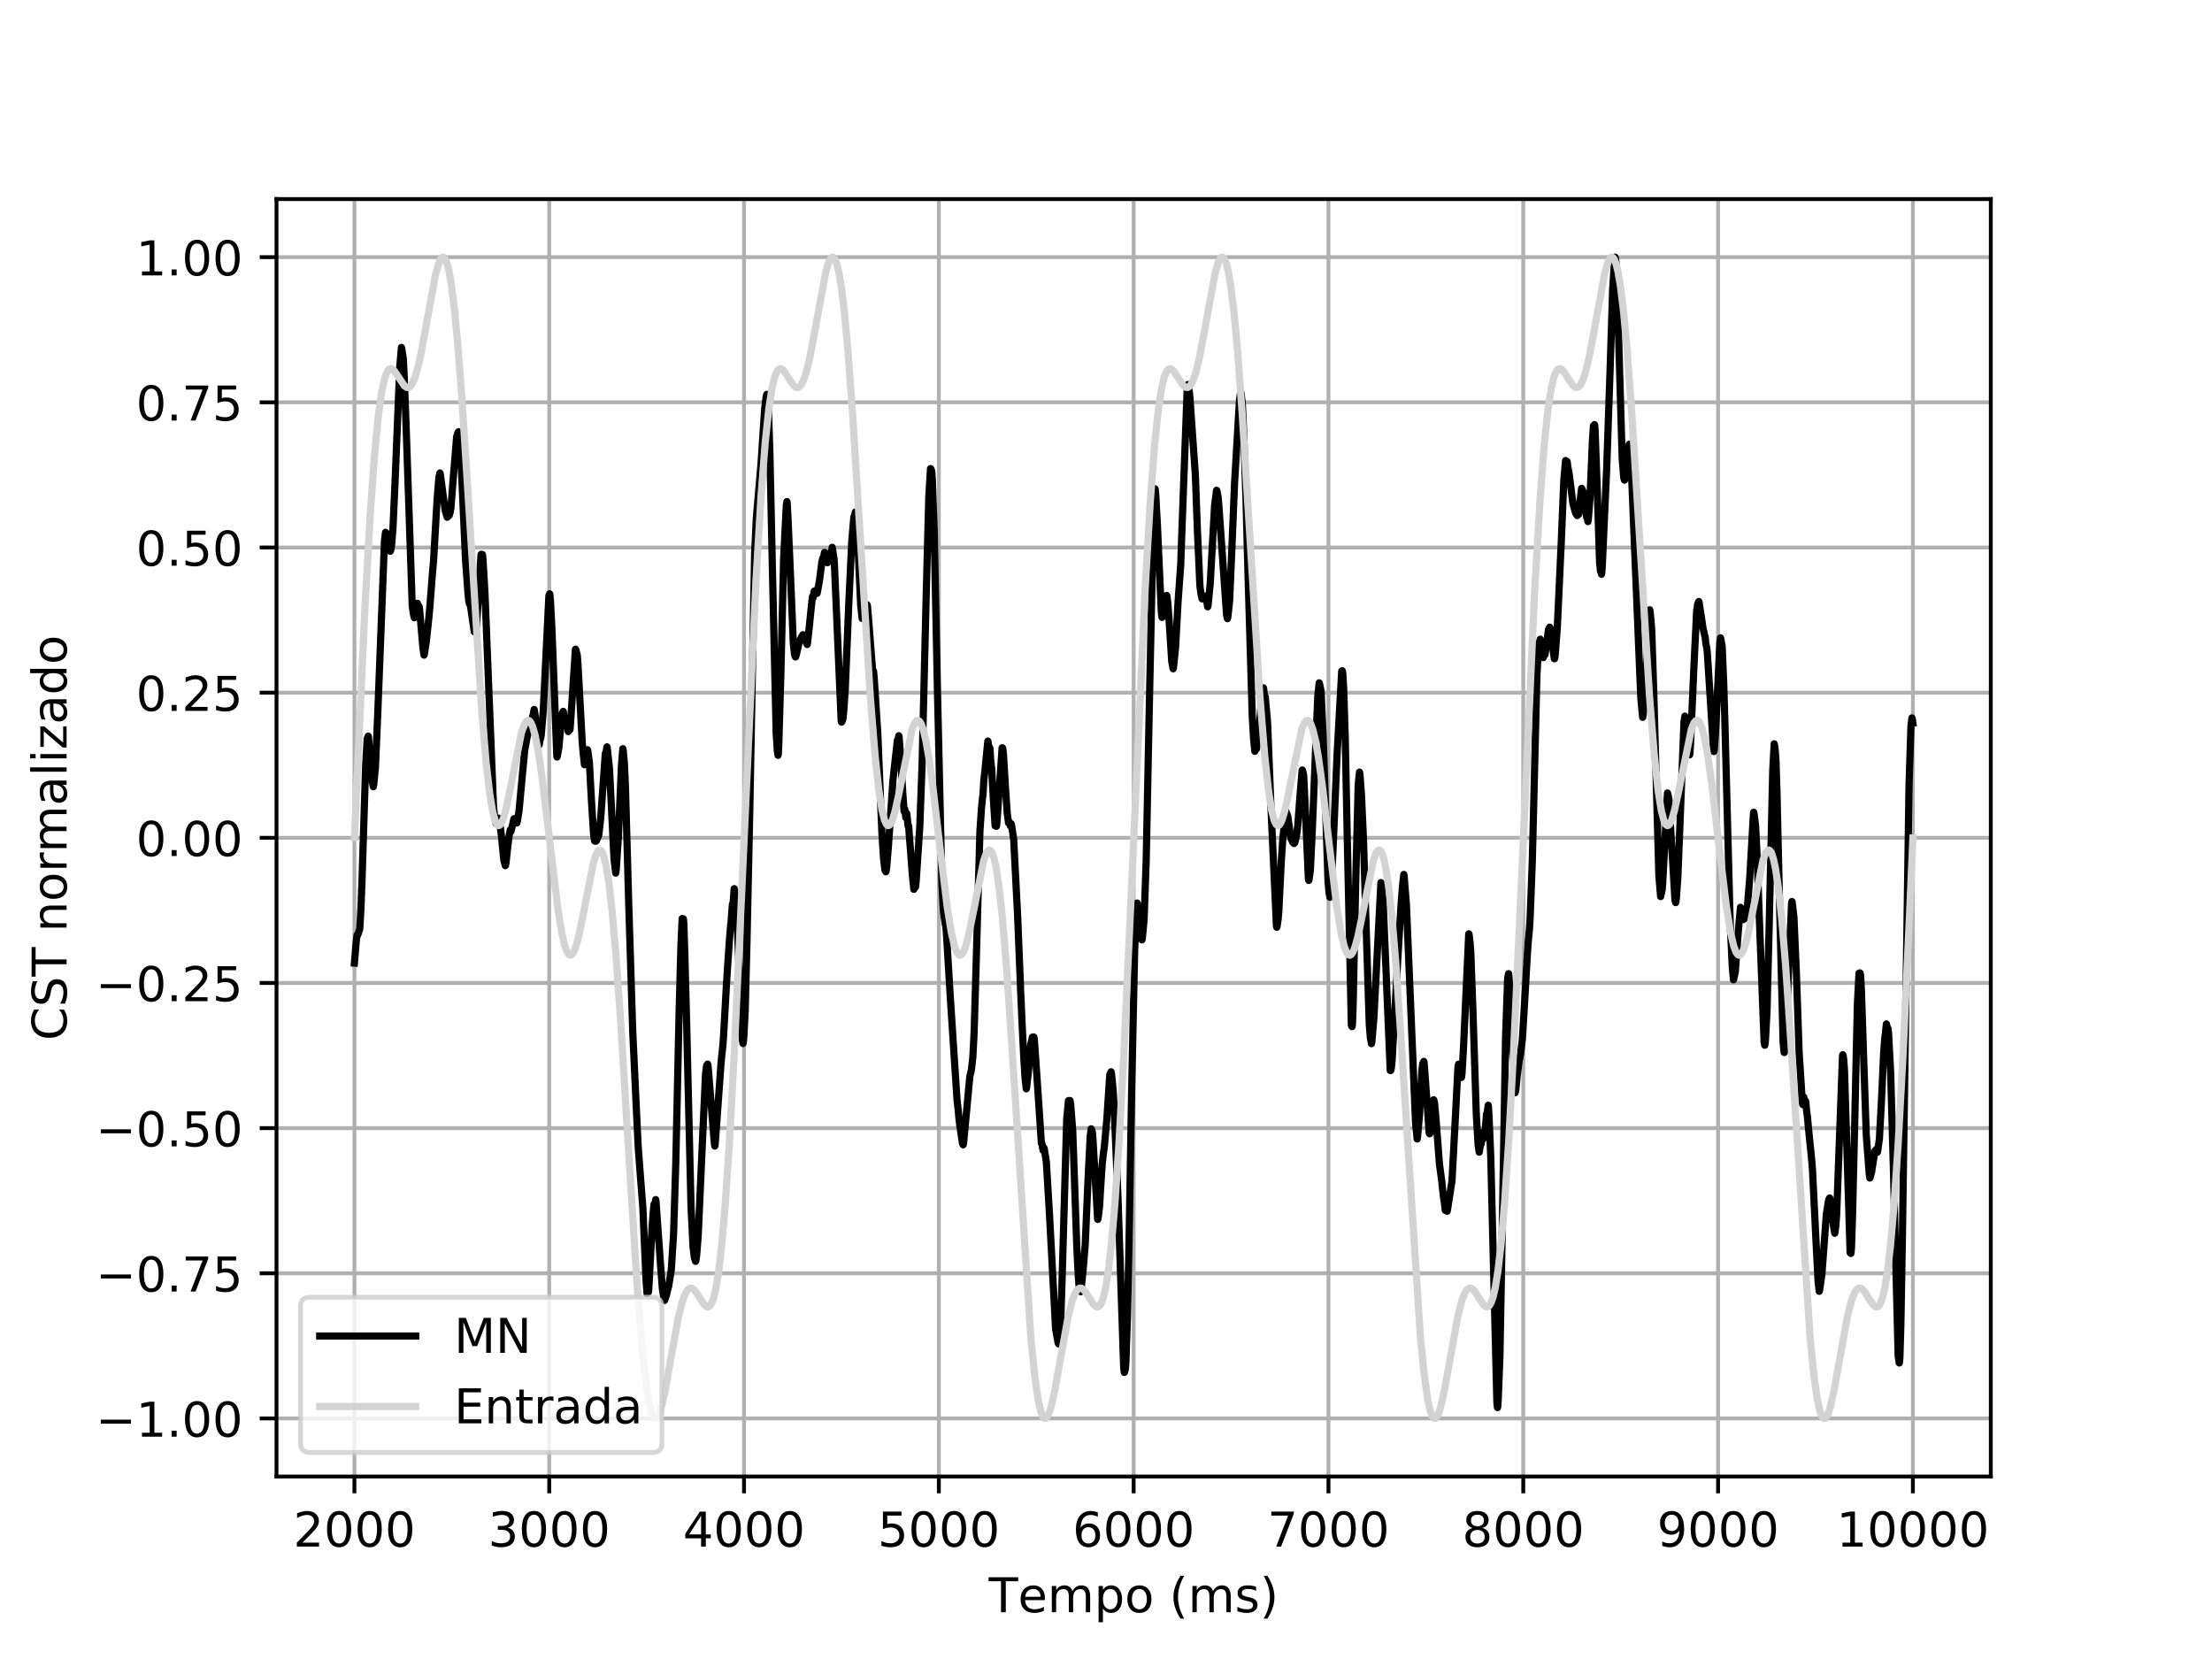<?xml version="1.0" encoding="utf-8" standalone="no"?>
<!DOCTYPE svg PUBLIC "-//W3C//DTD SVG 1.1//EN"
  "http://www.w3.org/Graphics/SVG/1.1/DTD/svg11.dtd">
<!-- Created with matplotlib (https://matplotlib.org/) -->
<svg height="345.6pt" version="1.1" viewBox="0 0 460.8 345.6" width="460.8pt" xmlns="http://www.w3.org/2000/svg" xmlns:xlink="http://www.w3.org/1999/xlink">
 <defs>
  <style type="text/css">
*{stroke-linecap:butt;stroke-linejoin:round;}
  </style>
 </defs>
 <g id="figure_1">
  <g id="patch_1">
   <path d="M 0 345.6 
L 460.8 345.6 
L 460.8 0 
L 0 0 
z
" style="fill:#ffffff;"/>
  </g>
  <g id="axes_1">
   <g id="patch_2">
    <path d="M 57.6 307.584 
L 414.72 307.584 
L 414.72 41.472 
L 57.6 41.472 
z
" style="fill:#ffffff;"/>
   </g>
   <g id="matplotlib.axis_1">
    <g id="xtick_1">
     <g id="line2d_1">
      <path clip-path="url(#p0401a6a358)" d="M 73.831 307.584 
L 73.831 41.472 
" style="fill:none;stroke:#b0b0b0;stroke-linecap:square;stroke-width:0.8;"/>
     </g>
     <g id="line2d_2">
      <defs>
       <path d="M 0 0 
L 0 3.5 
" id="m212098a679" style="stroke:#000000;stroke-width:0.8;"/>
      </defs>
      <g>
       <use style="stroke:#000000;stroke-width:0.8;" x="73.831" xlink:href="#m212098a679" y="307.584"/>
      </g>
     </g>
     <g id="text_1">
      <!-- 2000 -->
      <defs>
       <path d="M 19.188 8.297 
L 53.609 8.297 
L 53.609 0 
L 7.328 0 
L 7.328 8.297 
Q 12.938 14.109 22.625 23.891 
Q 32.328 33.688 34.812 36.531 
Q 39.547 41.844 41.422 45.531 
Q 43.312 49.219 43.312 52.781 
Q 43.312 58.594 39.234 62.25 
Q 35.156 65.922 28.609 65.922 
Q 23.969 65.922 18.812 64.312 
Q 13.672 62.703 7.812 59.422 
L 7.812 69.391 
Q 13.766 71.781 18.938 73 
Q 24.125 74.219 28.422 74.219 
Q 39.75 74.219 46.484 68.547 
Q 53.219 62.891 53.219 53.422 
Q 53.219 48.922 51.531 44.891 
Q 49.859 40.875 45.406 35.406 
Q 44.188 33.984 37.641 27.219 
Q 31.109 20.453 19.188 8.297 
z
" id="DejaVuSans-50"/>
       <path d="M 31.781 66.406 
Q 24.172 66.406 20.328 58.906 
Q 16.5 51.422 16.5 36.375 
Q 16.5 21.391 20.328 13.891 
Q 24.172 6.391 31.781 6.391 
Q 39.453 6.391 43.281 13.891 
Q 47.125 21.391 47.125 36.375 
Q 47.125 51.422 43.281 58.906 
Q 39.453 66.406 31.781 66.406 
z
M 31.781 74.219 
Q 44.047 74.219 50.516 64.516 
Q 56.984 54.828 56.984 36.375 
Q 56.984 17.969 50.516 8.266 
Q 44.047 -1.422 31.781 -1.422 
Q 19.531 -1.422 13.062 8.266 
Q 6.594 17.969 6.594 36.375 
Q 6.594 54.828 13.062 64.516 
Q 19.531 74.219 31.781 74.219 
z
" id="DejaVuSans-48"/>
      </defs>
      <g transform="translate(61.106 322.182)scale(0.1 -0.1)">
       <use xlink:href="#DejaVuSans-50"/>
       <use x="63.623" xlink:href="#DejaVuSans-48"/>
       <use x="127.246" xlink:href="#DejaVuSans-48"/>
       <use x="190.869" xlink:href="#DejaVuSans-48"/>
      </g>
     </g>
    </g>
    <g id="xtick_2">
     <g id="line2d_3">
      <path clip-path="url(#p0401a6a358)" d="M 114.413 307.584 
L 114.413 41.472 
" style="fill:none;stroke:#b0b0b0;stroke-linecap:square;stroke-width:0.8;"/>
     </g>
     <g id="line2d_4">
      <g>
       <use style="stroke:#000000;stroke-width:0.8;" x="114.413" xlink:href="#m212098a679" y="307.584"/>
      </g>
     </g>
     <g id="text_2">
      <!-- 3000 -->
      <defs>
       <path d="M 40.578 39.312 
Q 47.656 37.797 51.625 33 
Q 55.609 28.219 55.609 21.188 
Q 55.609 10.406 48.188 4.484 
Q 40.766 -1.422 27.094 -1.422 
Q 22.516 -1.422 17.656 -0.516 
Q 12.797 0.391 7.625 2.203 
L 7.625 11.719 
Q 11.719 9.328 16.594 8.109 
Q 21.484 6.891 26.812 6.891 
Q 36.078 6.891 40.938 10.547 
Q 45.797 14.203 45.797 21.188 
Q 45.797 27.641 41.281 31.266 
Q 36.766 34.906 28.719 34.906 
L 20.219 34.906 
L 20.219 43.016 
L 29.109 43.016 
Q 36.375 43.016 40.234 45.922 
Q 44.094 48.828 44.094 54.297 
Q 44.094 59.906 40.109 62.906 
Q 36.141 65.922 28.719 65.922 
Q 24.656 65.922 20.016 65.031 
Q 15.375 64.156 9.812 62.312 
L 9.812 71.094 
Q 15.438 72.656 20.344 73.438 
Q 25.25 74.219 29.594 74.219 
Q 40.828 74.219 47.359 69.109 
Q 53.906 64.016 53.906 55.328 
Q 53.906 49.266 50.438 45.094 
Q 46.969 40.922 40.578 39.312 
z
" id="DejaVuSans-51"/>
      </defs>
      <g transform="translate(101.688 322.182)scale(0.1 -0.1)">
       <use xlink:href="#DejaVuSans-51"/>
       <use x="63.623" xlink:href="#DejaVuSans-48"/>
       <use x="127.246" xlink:href="#DejaVuSans-48"/>
       <use x="190.869" xlink:href="#DejaVuSans-48"/>
      </g>
     </g>
    </g>
    <g id="xtick_3">
     <g id="line2d_5">
      <path clip-path="url(#p0401a6a358)" d="M 154.995 307.584 
L 154.995 41.472 
" style="fill:none;stroke:#b0b0b0;stroke-linecap:square;stroke-width:0.8;"/>
     </g>
     <g id="line2d_6">
      <g>
       <use style="stroke:#000000;stroke-width:0.8;" x="154.995" xlink:href="#m212098a679" y="307.584"/>
      </g>
     </g>
     <g id="text_3">
      <!-- 4000 -->
      <defs>
       <path d="M 37.797 64.312 
L 12.891 25.391 
L 37.797 25.391 
z
M 35.203 72.906 
L 47.609 72.906 
L 47.609 25.391 
L 58.016 25.391 
L 58.016 17.188 
L 47.609 17.188 
L 47.609 0 
L 37.797 0 
L 37.797 17.188 
L 4.891 17.188 
L 4.891 26.703 
z
" id="DejaVuSans-52"/>
      </defs>
      <g transform="translate(142.27 322.182)scale(0.1 -0.1)">
       <use xlink:href="#DejaVuSans-52"/>
       <use x="63.623" xlink:href="#DejaVuSans-48"/>
       <use x="127.246" xlink:href="#DejaVuSans-48"/>
       <use x="190.869" xlink:href="#DejaVuSans-48"/>
      </g>
     </g>
    </g>
    <g id="xtick_4">
     <g id="line2d_7">
      <path clip-path="url(#p0401a6a358)" d="M 195.578 307.584 
L 195.578 41.472 
" style="fill:none;stroke:#b0b0b0;stroke-linecap:square;stroke-width:0.8;"/>
     </g>
     <g id="line2d_8">
      <g>
       <use style="stroke:#000000;stroke-width:0.8;" x="195.578" xlink:href="#m212098a679" y="307.584"/>
      </g>
     </g>
     <g id="text_4">
      <!-- 5000 -->
      <defs>
       <path d="M 10.797 72.906 
L 49.516 72.906 
L 49.516 64.594 
L 19.828 64.594 
L 19.828 46.734 
Q 21.969 47.469 24.109 47.828 
Q 26.266 48.188 28.422 48.188 
Q 40.625 48.188 47.75 41.5 
Q 54.891 34.812 54.891 23.391 
Q 54.891 11.625 47.562 5.094 
Q 40.234 -1.422 26.906 -1.422 
Q 22.312 -1.422 17.547 -0.641 
Q 12.797 0.141 7.719 1.703 
L 7.719 11.625 
Q 12.109 9.234 16.797 8.062 
Q 21.484 6.891 26.703 6.891 
Q 35.156 6.891 40.078 11.328 
Q 45.016 15.766 45.016 23.391 
Q 45.016 31 40.078 35.438 
Q 35.156 39.891 26.703 39.891 
Q 22.75 39.891 18.812 39.016 
Q 14.891 38.141 10.797 36.281 
z
" id="DejaVuSans-53"/>
      </defs>
      <g transform="translate(182.853 322.182)scale(0.1 -0.1)">
       <use xlink:href="#DejaVuSans-53"/>
       <use x="63.623" xlink:href="#DejaVuSans-48"/>
       <use x="127.246" xlink:href="#DejaVuSans-48"/>
       <use x="190.869" xlink:href="#DejaVuSans-48"/>
      </g>
     </g>
    </g>
    <g id="xtick_5">
     <g id="line2d_9">
      <path clip-path="url(#p0401a6a358)" d="M 236.16 307.584 
L 236.16 41.472 
" style="fill:none;stroke:#b0b0b0;stroke-linecap:square;stroke-width:0.8;"/>
     </g>
     <g id="line2d_10">
      <g>
       <use style="stroke:#000000;stroke-width:0.8;" x="236.16" xlink:href="#m212098a679" y="307.584"/>
      </g>
     </g>
     <g id="text_5">
      <!-- 6000 -->
      <defs>
       <path d="M 33.016 40.375 
Q 26.375 40.375 22.484 35.828 
Q 18.609 31.297 18.609 23.391 
Q 18.609 15.531 22.484 10.953 
Q 26.375 6.391 33.016 6.391 
Q 39.656 6.391 43.531 10.953 
Q 47.406 15.531 47.406 23.391 
Q 47.406 31.297 43.531 35.828 
Q 39.656 40.375 33.016 40.375 
z
M 52.594 71.297 
L 52.594 62.312 
Q 48.875 64.062 45.094 64.984 
Q 41.312 65.922 37.594 65.922 
Q 27.828 65.922 22.672 59.328 
Q 17.531 52.734 16.797 39.406 
Q 19.672 43.656 24.016 45.922 
Q 28.375 48.188 33.594 48.188 
Q 44.578 48.188 50.953 41.516 
Q 57.328 34.859 57.328 23.391 
Q 57.328 12.156 50.688 5.359 
Q 44.047 -1.422 33.016 -1.422 
Q 20.359 -1.422 13.672 8.266 
Q 6.984 17.969 6.984 36.375 
Q 6.984 53.656 15.188 63.938 
Q 23.391 74.219 37.203 74.219 
Q 40.922 74.219 44.703 73.484 
Q 48.484 72.75 52.594 71.297 
z
" id="DejaVuSans-54"/>
      </defs>
      <g transform="translate(223.435 322.182)scale(0.1 -0.1)">
       <use xlink:href="#DejaVuSans-54"/>
       <use x="63.623" xlink:href="#DejaVuSans-48"/>
       <use x="127.246" xlink:href="#DejaVuSans-48"/>
       <use x="190.869" xlink:href="#DejaVuSans-48"/>
      </g>
     </g>
    </g>
    <g id="xtick_6">
     <g id="line2d_11">
      <path clip-path="url(#p0401a6a358)" d="M 276.742 307.584 
L 276.742 41.472 
" style="fill:none;stroke:#b0b0b0;stroke-linecap:square;stroke-width:0.8;"/>
     </g>
     <g id="line2d_12">
      <g>
       <use style="stroke:#000000;stroke-width:0.8;" x="276.742" xlink:href="#m212098a679" y="307.584"/>
      </g>
     </g>
     <g id="text_6">
      <!-- 7000 -->
      <defs>
       <path d="M 8.203 72.906 
L 55.078 72.906 
L 55.078 68.703 
L 28.609 0 
L 18.312 0 
L 43.219 64.594 
L 8.203 64.594 
z
" id="DejaVuSans-55"/>
      </defs>
      <g transform="translate(264.017 322.182)scale(0.1 -0.1)">
       <use xlink:href="#DejaVuSans-55"/>
       <use x="63.623" xlink:href="#DejaVuSans-48"/>
       <use x="127.246" xlink:href="#DejaVuSans-48"/>
       <use x="190.869" xlink:href="#DejaVuSans-48"/>
      </g>
     </g>
    </g>
    <g id="xtick_7">
     <g id="line2d_13">
      <path clip-path="url(#p0401a6a358)" d="M 317.325 307.584 
L 317.325 41.472 
" style="fill:none;stroke:#b0b0b0;stroke-linecap:square;stroke-width:0.8;"/>
     </g>
     <g id="line2d_14">
      <g>
       <use style="stroke:#000000;stroke-width:0.8;" x="317.325" xlink:href="#m212098a679" y="307.584"/>
      </g>
     </g>
     <g id="text_7">
      <!-- 8000 -->
      <defs>
       <path d="M 31.781 34.625 
Q 24.75 34.625 20.719 30.859 
Q 16.703 27.094 16.703 20.516 
Q 16.703 13.922 20.719 10.156 
Q 24.75 6.391 31.781 6.391 
Q 38.812 6.391 42.859 10.172 
Q 46.922 13.969 46.922 20.516 
Q 46.922 27.094 42.891 30.859 
Q 38.875 34.625 31.781 34.625 
z
M 21.922 38.812 
Q 15.578 40.375 12.031 44.719 
Q 8.5 49.078 8.5 55.328 
Q 8.5 64.062 14.719 69.141 
Q 20.953 74.219 31.781 74.219 
Q 42.672 74.219 48.875 69.141 
Q 55.078 64.062 55.078 55.328 
Q 55.078 49.078 51.531 44.719 
Q 48 40.375 41.703 38.812 
Q 48.828 37.156 52.797 32.312 
Q 56.781 27.484 56.781 20.516 
Q 56.781 9.906 50.312 4.234 
Q 43.844 -1.422 31.781 -1.422 
Q 19.734 -1.422 13.25 4.234 
Q 6.781 9.906 6.781 20.516 
Q 6.781 27.484 10.781 32.312 
Q 14.797 37.156 21.922 38.812 
z
M 18.312 54.391 
Q 18.312 48.734 21.844 45.562 
Q 25.391 42.391 31.781 42.391 
Q 38.141 42.391 41.719 45.562 
Q 45.312 48.734 45.312 54.391 
Q 45.312 60.062 41.719 63.234 
Q 38.141 66.406 31.781 66.406 
Q 25.391 66.406 21.844 63.234 
Q 18.312 60.062 18.312 54.391 
z
" id="DejaVuSans-56"/>
      </defs>
      <g transform="translate(304.6 322.182)scale(0.1 -0.1)">
       <use xlink:href="#DejaVuSans-56"/>
       <use x="63.623" xlink:href="#DejaVuSans-48"/>
       <use x="127.246" xlink:href="#DejaVuSans-48"/>
       <use x="190.869" xlink:href="#DejaVuSans-48"/>
      </g>
     </g>
    </g>
    <g id="xtick_8">
     <g id="line2d_15">
      <path clip-path="url(#p0401a6a358)" d="M 357.907 307.584 
L 357.907 41.472 
" style="fill:none;stroke:#b0b0b0;stroke-linecap:square;stroke-width:0.8;"/>
     </g>
     <g id="line2d_16">
      <g>
       <use style="stroke:#000000;stroke-width:0.8;" x="357.907" xlink:href="#m212098a679" y="307.584"/>
      </g>
     </g>
     <g id="text_8">
      <!-- 9000 -->
      <defs>
       <path d="M 10.984 1.516 
L 10.984 10.5 
Q 14.703 8.734 18.5 7.812 
Q 22.312 6.891 25.984 6.891 
Q 35.75 6.891 40.891 13.453 
Q 46.047 20.016 46.781 33.406 
Q 43.953 29.203 39.594 26.953 
Q 35.25 24.703 29.984 24.703 
Q 19.047 24.703 12.672 31.312 
Q 6.297 37.938 6.297 49.422 
Q 6.297 60.641 12.938 67.422 
Q 19.578 74.219 30.609 74.219 
Q 43.266 74.219 49.922 64.516 
Q 56.594 54.828 56.594 36.375 
Q 56.594 19.141 48.406 8.859 
Q 40.234 -1.422 26.422 -1.422 
Q 22.703 -1.422 18.891 -0.688 
Q 15.094 0.047 10.984 1.516 
z
M 30.609 32.422 
Q 37.25 32.422 41.125 36.953 
Q 45.016 41.5 45.016 49.422 
Q 45.016 57.281 41.125 61.844 
Q 37.25 66.406 30.609 66.406 
Q 23.969 66.406 20.094 61.844 
Q 16.219 57.281 16.219 49.422 
Q 16.219 41.5 20.094 36.953 
Q 23.969 32.422 30.609 32.422 
z
" id="DejaVuSans-57"/>
      </defs>
      <g transform="translate(345.182 322.182)scale(0.1 -0.1)">
       <use xlink:href="#DejaVuSans-57"/>
       <use x="63.623" xlink:href="#DejaVuSans-48"/>
       <use x="127.246" xlink:href="#DejaVuSans-48"/>
       <use x="190.869" xlink:href="#DejaVuSans-48"/>
      </g>
     </g>
    </g>
    <g id="xtick_9">
     <g id="line2d_17">
      <path clip-path="url(#p0401a6a358)" d="M 398.489 307.584 
L 398.489 41.472 
" style="fill:none;stroke:#b0b0b0;stroke-linecap:square;stroke-width:0.8;"/>
     </g>
     <g id="line2d_18">
      <g>
       <use style="stroke:#000000;stroke-width:0.8;" x="398.489" xlink:href="#m212098a679" y="307.584"/>
      </g>
     </g>
     <g id="text_9">
      <!-- 10000 -->
      <defs>
       <path d="M 12.406 8.297 
L 28.516 8.297 
L 28.516 63.922 
L 10.984 60.406 
L 10.984 69.391 
L 28.422 72.906 
L 38.281 72.906 
L 38.281 8.297 
L 54.391 8.297 
L 54.391 0 
L 12.406 0 
z
" id="DejaVuSans-49"/>
      </defs>
      <g transform="translate(382.583 322.182)scale(0.1 -0.1)">
       <use xlink:href="#DejaVuSans-49"/>
       <use x="63.623" xlink:href="#DejaVuSans-48"/>
       <use x="127.246" xlink:href="#DejaVuSans-48"/>
       <use x="190.869" xlink:href="#DejaVuSans-48"/>
       <use x="254.492" xlink:href="#DejaVuSans-48"/>
      </g>
     </g>
    </g>
    <g id="text_10">
     <!-- Tempo (ms) -->
     <defs>
      <path d="M -0.297 72.906 
L 61.375 72.906 
L 61.375 64.594 
L 35.5 64.594 
L 35.5 0 
L 25.594 0 
L 25.594 64.594 
L -0.297 64.594 
z
" id="DejaVuSans-84"/>
      <path d="M 56.203 29.594 
L 56.203 25.203 
L 14.891 25.203 
Q 15.484 15.922 20.484 11.062 
Q 25.484 6.203 34.422 6.203 
Q 39.594 6.203 44.453 7.469 
Q 49.312 8.734 54.109 11.281 
L 54.109 2.781 
Q 49.266 0.734 44.188 -0.344 
Q 39.109 -1.422 33.891 -1.422 
Q 20.797 -1.422 13.156 6.188 
Q 5.516 13.812 5.516 26.812 
Q 5.516 40.234 12.766 48.109 
Q 20.016 56 32.328 56 
Q 43.359 56 49.781 48.891 
Q 56.203 41.797 56.203 29.594 
z
M 47.219 32.234 
Q 47.125 39.594 43.094 43.984 
Q 39.062 48.391 32.422 48.391 
Q 24.906 48.391 20.391 44.141 
Q 15.875 39.891 15.188 32.172 
z
" id="DejaVuSans-101"/>
      <path d="M 52 44.188 
Q 55.375 50.25 60.062 53.125 
Q 64.75 56 71.094 56 
Q 79.641 56 84.281 50.016 
Q 88.922 44.047 88.922 33.016 
L 88.922 0 
L 79.891 0 
L 79.891 32.719 
Q 79.891 40.578 77.094 44.375 
Q 74.312 48.188 68.609 48.188 
Q 61.625 48.188 57.562 43.547 
Q 53.516 38.922 53.516 30.906 
L 53.516 0 
L 44.484 0 
L 44.484 32.719 
Q 44.484 40.625 41.703 44.406 
Q 38.922 48.188 33.109 48.188 
Q 26.219 48.188 22.156 43.531 
Q 18.109 38.875 18.109 30.906 
L 18.109 0 
L 9.078 0 
L 9.078 54.688 
L 18.109 54.688 
L 18.109 46.188 
Q 21.188 51.219 25.484 53.609 
Q 29.781 56 35.688 56 
Q 41.656 56 45.828 52.969 
Q 50 49.953 52 44.188 
z
" id="DejaVuSans-109"/>
      <path d="M 18.109 8.203 
L 18.109 -20.797 
L 9.078 -20.797 
L 9.078 54.688 
L 18.109 54.688 
L 18.109 46.391 
Q 20.953 51.266 25.266 53.625 
Q 29.594 56 35.594 56 
Q 45.562 56 51.781 48.094 
Q 58.016 40.188 58.016 27.297 
Q 58.016 14.406 51.781 6.484 
Q 45.562 -1.422 35.594 -1.422 
Q 29.594 -1.422 25.266 0.953 
Q 20.953 3.328 18.109 8.203 
z
M 48.688 27.297 
Q 48.688 37.203 44.609 42.844 
Q 40.531 48.484 33.406 48.484 
Q 26.266 48.484 22.188 42.844 
Q 18.109 37.203 18.109 27.297 
Q 18.109 17.391 22.188 11.75 
Q 26.266 6.109 33.406 6.109 
Q 40.531 6.109 44.609 11.75 
Q 48.688 17.391 48.688 27.297 
z
" id="DejaVuSans-112"/>
      <path d="M 30.609 48.391 
Q 23.391 48.391 19.188 42.75 
Q 14.984 37.109 14.984 27.297 
Q 14.984 17.484 19.156 11.844 
Q 23.344 6.203 30.609 6.203 
Q 37.797 6.203 41.984 11.859 
Q 46.188 17.531 46.188 27.297 
Q 46.188 37.016 41.984 42.703 
Q 37.797 48.391 30.609 48.391 
z
M 30.609 56 
Q 42.328 56 49.016 48.375 
Q 55.719 40.766 55.719 27.297 
Q 55.719 13.875 49.016 6.219 
Q 42.328 -1.422 30.609 -1.422 
Q 18.844 -1.422 12.172 6.219 
Q 5.516 13.875 5.516 27.297 
Q 5.516 40.766 12.172 48.375 
Q 18.844 56 30.609 56 
z
" id="DejaVuSans-111"/>
      <path id="DejaVuSans-32"/>
      <path d="M 31 75.875 
Q 24.469 64.656 21.281 53.656 
Q 18.109 42.672 18.109 31.391 
Q 18.109 20.125 21.312 9.062 
Q 24.516 -2 31 -13.188 
L 23.188 -13.188 
Q 15.875 -1.703 12.234 9.375 
Q 8.594 20.453 8.594 31.391 
Q 8.594 42.281 12.203 53.312 
Q 15.828 64.359 23.188 75.875 
z
" id="DejaVuSans-40"/>
      <path d="M 44.281 53.078 
L 44.281 44.578 
Q 40.484 46.531 36.375 47.5 
Q 32.281 48.484 27.875 48.484 
Q 21.188 48.484 17.844 46.438 
Q 14.5 44.391 14.5 40.281 
Q 14.5 37.156 16.891 35.375 
Q 19.281 33.594 26.516 31.984 
L 29.594 31.297 
Q 39.156 29.25 43.188 25.516 
Q 47.219 21.781 47.219 15.094 
Q 47.219 7.469 41.188 3.016 
Q 35.156 -1.422 24.609 -1.422 
Q 20.219 -1.422 15.453 -0.562 
Q 10.688 0.297 5.422 2 
L 5.422 11.281 
Q 10.406 8.688 15.234 7.391 
Q 20.062 6.109 24.812 6.109 
Q 31.156 6.109 34.562 8.281 
Q 37.984 10.453 37.984 14.406 
Q 37.984 18.062 35.516 20.016 
Q 33.062 21.969 24.703 23.781 
L 21.578 24.516 
Q 13.234 26.266 9.516 29.906 
Q 5.812 33.547 5.812 39.891 
Q 5.812 47.609 11.281 51.797 
Q 16.75 56 26.812 56 
Q 31.781 56 36.172 55.266 
Q 40.578 54.547 44.281 53.078 
z
" id="DejaVuSans-115"/>
      <path d="M 8.016 75.875 
L 15.828 75.875 
Q 23.141 64.359 26.781 53.312 
Q 30.422 42.281 30.422 31.391 
Q 30.422 20.453 26.781 9.375 
Q 23.141 -1.703 15.828 -13.188 
L 8.016 -13.188 
Q 14.5 -2 17.703 9.062 
Q 20.906 20.125 20.906 31.391 
Q 20.906 42.672 17.703 53.656 
Q 14.5 64.656 8.016 75.875 
z
" id="DejaVuSans-41"/>
     </defs>
     <g transform="translate(205.973 335.861)scale(0.1 -0.1)">
      <use xlink:href="#DejaVuSans-84"/>
      <use x="60.818" xlink:href="#DejaVuSans-101"/>
      <use x="122.342" xlink:href="#DejaVuSans-109"/>
      <use x="219.754" xlink:href="#DejaVuSans-112"/>
      <use x="283.23" xlink:href="#DejaVuSans-111"/>
      <use x="344.412" xlink:href="#DejaVuSans-32"/>
      <use x="376.199" xlink:href="#DejaVuSans-40"/>
      <use x="415.213" xlink:href="#DejaVuSans-109"/>
      <use x="512.625" xlink:href="#DejaVuSans-115"/>
      <use x="564.725" xlink:href="#DejaVuSans-41"/>
     </g>
    </g>
   </g>
   <g id="matplotlib.axis_2">
    <g id="ytick_1">
     <g id="line2d_19">
      <path clip-path="url(#p0401a6a358)" d="M 57.6 295.488 
L 414.72 295.488 
" style="fill:none;stroke:#b0b0b0;stroke-linecap:square;stroke-width:0.8;"/>
     </g>
     <g id="line2d_20">
      <defs>
       <path d="M 0 0 
L -3.5 0 
" id="mc18122015f" style="stroke:#000000;stroke-width:0.8;"/>
      </defs>
      <g>
       <use style="stroke:#000000;stroke-width:0.8;" x="57.6" xlink:href="#mc18122015f" y="295.488"/>
      </g>
     </g>
     <g id="text_11">
      <!-- −1.00 -->
      <defs>
       <path d="M 10.594 35.5 
L 73.188 35.5 
L 73.188 27.203 
L 10.594 27.203 
z
" id="DejaVuSans-8722"/>
       <path d="M 10.688 12.406 
L 21 12.406 
L 21 0 
L 10.688 0 
z
" id="DejaVuSans-46"/>
      </defs>
      <g transform="translate(19.955 299.287)scale(0.1 -0.1)">
       <use xlink:href="#DejaVuSans-8722"/>
       <use x="83.789" xlink:href="#DejaVuSans-49"/>
       <use x="147.412" xlink:href="#DejaVuSans-46"/>
       <use x="179.199" xlink:href="#DejaVuSans-48"/>
       <use x="242.822" xlink:href="#DejaVuSans-48"/>
      </g>
     </g>
    </g>
    <g id="ytick_2">
     <g id="line2d_21">
      <path clip-path="url(#p0401a6a358)" d="M 57.6 265.248 
L 414.72 265.248 
" style="fill:none;stroke:#b0b0b0;stroke-linecap:square;stroke-width:0.8;"/>
     </g>
     <g id="line2d_22">
      <g>
       <use style="stroke:#000000;stroke-width:0.8;" x="57.6" xlink:href="#mc18122015f" y="265.248"/>
      </g>
     </g>
     <g id="text_12">
      <!-- −0.75 -->
      <g transform="translate(19.955 269.047)scale(0.1 -0.1)">
       <use xlink:href="#DejaVuSans-8722"/>
       <use x="83.789" xlink:href="#DejaVuSans-48"/>
       <use x="147.412" xlink:href="#DejaVuSans-46"/>
       <use x="179.199" xlink:href="#DejaVuSans-55"/>
       <use x="242.822" xlink:href="#DejaVuSans-53"/>
      </g>
     </g>
    </g>
    <g id="ytick_3">
     <g id="line2d_23">
      <path clip-path="url(#p0401a6a358)" d="M 57.6 235.008 
L 414.72 235.008 
" style="fill:none;stroke:#b0b0b0;stroke-linecap:square;stroke-width:0.8;"/>
     </g>
     <g id="line2d_24">
      <g>
       <use style="stroke:#000000;stroke-width:0.8;" x="57.6" xlink:href="#mc18122015f" y="235.008"/>
      </g>
     </g>
     <g id="text_13">
      <!-- −0.50 -->
      <g transform="translate(19.955 238.807)scale(0.1 -0.1)">
       <use xlink:href="#DejaVuSans-8722"/>
       <use x="83.789" xlink:href="#DejaVuSans-48"/>
       <use x="147.412" xlink:href="#DejaVuSans-46"/>
       <use x="179.199" xlink:href="#DejaVuSans-53"/>
       <use x="242.822" xlink:href="#DejaVuSans-48"/>
      </g>
     </g>
    </g>
    <g id="ytick_4">
     <g id="line2d_25">
      <path clip-path="url(#p0401a6a358)" d="M 57.6 204.768 
L 414.72 204.768 
" style="fill:none;stroke:#b0b0b0;stroke-linecap:square;stroke-width:0.8;"/>
     </g>
     <g id="line2d_26">
      <g>
       <use style="stroke:#000000;stroke-width:0.8;" x="57.6" xlink:href="#mc18122015f" y="204.768"/>
      </g>
     </g>
     <g id="text_14">
      <!-- −0.25 -->
      <g transform="translate(19.955 208.567)scale(0.1 -0.1)">
       <use xlink:href="#DejaVuSans-8722"/>
       <use x="83.789" xlink:href="#DejaVuSans-48"/>
       <use x="147.412" xlink:href="#DejaVuSans-46"/>
       <use x="179.199" xlink:href="#DejaVuSans-50"/>
       <use x="242.822" xlink:href="#DejaVuSans-53"/>
      </g>
     </g>
    </g>
    <g id="ytick_5">
     <g id="line2d_27">
      <path clip-path="url(#p0401a6a358)" d="M 57.6 174.528 
L 414.72 174.528 
" style="fill:none;stroke:#b0b0b0;stroke-linecap:square;stroke-width:0.8;"/>
     </g>
     <g id="line2d_28">
      <g>
       <use style="stroke:#000000;stroke-width:0.8;" x="57.6" xlink:href="#mc18122015f" y="174.528"/>
      </g>
     </g>
     <g id="text_15">
      <!-- 0.00 -->
      <g transform="translate(28.334 178.327)scale(0.1 -0.1)">
       <use xlink:href="#DejaVuSans-48"/>
       <use x="63.623" xlink:href="#DejaVuSans-46"/>
       <use x="95.41" xlink:href="#DejaVuSans-48"/>
       <use x="159.033" xlink:href="#DejaVuSans-48"/>
      </g>
     </g>
    </g>
    <g id="ytick_6">
     <g id="line2d_29">
      <path clip-path="url(#p0401a6a358)" d="M 57.6 144.288 
L 414.72 144.288 
" style="fill:none;stroke:#b0b0b0;stroke-linecap:square;stroke-width:0.8;"/>
     </g>
     <g id="line2d_30">
      <g>
       <use style="stroke:#000000;stroke-width:0.8;" x="57.6" xlink:href="#mc18122015f" y="144.288"/>
      </g>
     </g>
     <g id="text_16">
      <!-- 0.25 -->
      <g transform="translate(28.334 148.087)scale(0.1 -0.1)">
       <use xlink:href="#DejaVuSans-48"/>
       <use x="63.623" xlink:href="#DejaVuSans-46"/>
       <use x="95.41" xlink:href="#DejaVuSans-50"/>
       <use x="159.033" xlink:href="#DejaVuSans-53"/>
      </g>
     </g>
    </g>
    <g id="ytick_7">
     <g id="line2d_31">
      <path clip-path="url(#p0401a6a358)" d="M 57.6 114.048 
L 414.72 114.048 
" style="fill:none;stroke:#b0b0b0;stroke-linecap:square;stroke-width:0.8;"/>
     </g>
     <g id="line2d_32">
      <g>
       <use style="stroke:#000000;stroke-width:0.8;" x="57.6" xlink:href="#mc18122015f" y="114.048"/>
      </g>
     </g>
     <g id="text_17">
      <!-- 0.50 -->
      <g transform="translate(28.334 117.847)scale(0.1 -0.1)">
       <use xlink:href="#DejaVuSans-48"/>
       <use x="63.623" xlink:href="#DejaVuSans-46"/>
       <use x="95.41" xlink:href="#DejaVuSans-53"/>
       <use x="159.033" xlink:href="#DejaVuSans-48"/>
      </g>
     </g>
    </g>
    <g id="ytick_8">
     <g id="line2d_33">
      <path clip-path="url(#p0401a6a358)" d="M 57.6 83.808 
L 414.72 83.808 
" style="fill:none;stroke:#b0b0b0;stroke-linecap:square;stroke-width:0.8;"/>
     </g>
     <g id="line2d_34">
      <g>
       <use style="stroke:#000000;stroke-width:0.8;" x="57.6" xlink:href="#mc18122015f" y="83.808"/>
      </g>
     </g>
     <g id="text_18">
      <!-- 0.75 -->
      <g transform="translate(28.334 87.607)scale(0.1 -0.1)">
       <use xlink:href="#DejaVuSans-48"/>
       <use x="63.623" xlink:href="#DejaVuSans-46"/>
       <use x="95.41" xlink:href="#DejaVuSans-55"/>
       <use x="159.033" xlink:href="#DejaVuSans-53"/>
      </g>
     </g>
    </g>
    <g id="ytick_9">
     <g id="line2d_35">
      <path clip-path="url(#p0401a6a358)" d="M 57.6 53.568 
L 414.72 53.568 
" style="fill:none;stroke:#b0b0b0;stroke-linecap:square;stroke-width:0.8;"/>
     </g>
     <g id="line2d_36">
      <g>
       <use style="stroke:#000000;stroke-width:0.8;" x="57.6" xlink:href="#mc18122015f" y="53.568"/>
      </g>
     </g>
     <g id="text_19">
      <!-- 1.00 -->
      <g transform="translate(28.334 57.367)scale(0.1 -0.1)">
       <use xlink:href="#DejaVuSans-49"/>
       <use x="63.623" xlink:href="#DejaVuSans-46"/>
       <use x="95.41" xlink:href="#DejaVuSans-48"/>
       <use x="159.033" xlink:href="#DejaVuSans-48"/>
      </g>
     </g>
    </g>
    <g id="text_20">
     <!-- CST normalizado -->
     <defs>
      <path d="M 64.406 67.281 
L 64.406 56.891 
Q 59.422 61.531 53.781 63.812 
Q 48.141 66.109 41.797 66.109 
Q 29.297 66.109 22.656 58.469 
Q 16.016 50.828 16.016 36.375 
Q 16.016 21.969 22.656 14.328 
Q 29.297 6.688 41.797 6.688 
Q 48.141 6.688 53.781 8.984 
Q 59.422 11.281 64.406 15.922 
L 64.406 5.609 
Q 59.234 2.094 53.438 0.328 
Q 47.656 -1.422 41.219 -1.422 
Q 24.656 -1.422 15.125 8.703 
Q 5.609 18.844 5.609 36.375 
Q 5.609 53.953 15.125 64.078 
Q 24.656 74.219 41.219 74.219 
Q 47.75 74.219 53.531 72.484 
Q 59.328 70.75 64.406 67.281 
z
" id="DejaVuSans-67"/>
      <path d="M 53.516 70.516 
L 53.516 60.891 
Q 47.906 63.578 42.922 64.891 
Q 37.938 66.219 33.297 66.219 
Q 25.25 66.219 20.875 63.094 
Q 16.5 59.969 16.5 54.203 
Q 16.5 49.359 19.406 46.891 
Q 22.312 44.438 30.422 42.922 
L 36.375 41.703 
Q 47.406 39.594 52.656 34.297 
Q 57.906 29 57.906 20.125 
Q 57.906 9.516 50.797 4.047 
Q 43.703 -1.422 29.984 -1.422 
Q 24.812 -1.422 18.969 -0.25 
Q 13.141 0.922 6.891 3.219 
L 6.891 13.375 
Q 12.891 10.016 18.656 8.297 
Q 24.422 6.594 29.984 6.594 
Q 38.422 6.594 43.016 9.906 
Q 47.609 13.234 47.609 19.391 
Q 47.609 24.75 44.312 27.781 
Q 41.016 30.812 33.5 32.328 
L 27.484 33.5 
Q 16.453 35.688 11.516 40.375 
Q 6.594 45.062 6.594 53.422 
Q 6.594 63.094 13.406 68.656 
Q 20.219 74.219 32.172 74.219 
Q 37.312 74.219 42.625 73.281 
Q 47.953 72.359 53.516 70.516 
z
" id="DejaVuSans-83"/>
      <path d="M 54.891 33.016 
L 54.891 0 
L 45.906 0 
L 45.906 32.719 
Q 45.906 40.484 42.875 44.328 
Q 39.844 48.188 33.797 48.188 
Q 26.516 48.188 22.312 43.547 
Q 18.109 38.922 18.109 30.906 
L 18.109 0 
L 9.078 0 
L 9.078 54.688 
L 18.109 54.688 
L 18.109 46.188 
Q 21.344 51.125 25.703 53.562 
Q 30.078 56 35.797 56 
Q 45.219 56 50.047 50.172 
Q 54.891 44.344 54.891 33.016 
z
" id="DejaVuSans-110"/>
      <path d="M 41.109 46.297 
Q 39.594 47.172 37.812 47.578 
Q 36.031 48 33.891 48 
Q 26.266 48 22.188 43.047 
Q 18.109 38.094 18.109 28.812 
L 18.109 0 
L 9.078 0 
L 9.078 54.688 
L 18.109 54.688 
L 18.109 46.188 
Q 20.953 51.172 25.484 53.578 
Q 30.031 56 36.531 56 
Q 37.453 56 38.578 55.875 
Q 39.703 55.766 41.062 55.516 
z
" id="DejaVuSans-114"/>
      <path d="M 34.281 27.484 
Q 23.391 27.484 19.188 25 
Q 14.984 22.516 14.984 16.5 
Q 14.984 11.719 18.141 8.906 
Q 21.297 6.109 26.703 6.109 
Q 34.188 6.109 38.703 11.406 
Q 43.219 16.703 43.219 25.484 
L 43.219 27.484 
z
M 52.203 31.203 
L 52.203 0 
L 43.219 0 
L 43.219 8.297 
Q 40.141 3.328 35.547 0.953 
Q 30.953 -1.422 24.312 -1.422 
Q 15.922 -1.422 10.953 3.297 
Q 6 8.016 6 15.922 
Q 6 25.141 12.172 29.828 
Q 18.359 34.516 30.609 34.516 
L 43.219 34.516 
L 43.219 35.406 
Q 43.219 41.609 39.141 45 
Q 35.062 48.391 27.688 48.391 
Q 23 48.391 18.547 47.266 
Q 14.109 46.141 10.016 43.891 
L 10.016 52.203 
Q 14.938 54.109 19.578 55.047 
Q 24.219 56 28.609 56 
Q 40.484 56 46.344 49.844 
Q 52.203 43.703 52.203 31.203 
z
" id="DejaVuSans-97"/>
      <path d="M 9.422 75.984 
L 18.406 75.984 
L 18.406 0 
L 9.422 0 
z
" id="DejaVuSans-108"/>
      <path d="M 9.422 54.688 
L 18.406 54.688 
L 18.406 0 
L 9.422 0 
z
M 9.422 75.984 
L 18.406 75.984 
L 18.406 64.594 
L 9.422 64.594 
z
" id="DejaVuSans-105"/>
      <path d="M 5.516 54.688 
L 48.188 54.688 
L 48.188 46.484 
L 14.406 7.172 
L 48.188 7.172 
L 48.188 0 
L 4.297 0 
L 4.297 8.203 
L 38.094 47.516 
L 5.516 47.516 
z
" id="DejaVuSans-122"/>
      <path d="M 45.406 46.391 
L 45.406 75.984 
L 54.391 75.984 
L 54.391 0 
L 45.406 0 
L 45.406 8.203 
Q 42.578 3.328 38.25 0.953 
Q 33.938 -1.422 27.875 -1.422 
Q 17.969 -1.422 11.734 6.484 
Q 5.516 14.406 5.516 27.297 
Q 5.516 40.188 11.734 48.094 
Q 17.969 56 27.875 56 
Q 33.938 56 38.25 53.625 
Q 42.578 51.266 45.406 46.391 
z
M 14.797 27.297 
Q 14.797 17.391 18.875 11.75 
Q 22.953 6.109 30.078 6.109 
Q 37.203 6.109 41.297 11.75 
Q 45.406 17.391 45.406 27.297 
Q 45.406 37.203 41.297 42.844 
Q 37.203 48.484 30.078 48.484 
Q 22.953 48.484 18.875 42.844 
Q 14.797 37.203 14.797 27.297 
z
" id="DejaVuSans-100"/>
     </defs>
     <g transform="translate(13.875 216.754)rotate(-90)scale(0.1 -0.1)">
      <use xlink:href="#DejaVuSans-67"/>
      <use x="69.824" xlink:href="#DejaVuSans-83"/>
      <use x="133.301" xlink:href="#DejaVuSans-84"/>
      <use x="194.385" xlink:href="#DejaVuSans-32"/>
      <use x="226.172" xlink:href="#DejaVuSans-110"/>
      <use x="289.551" xlink:href="#DejaVuSans-111"/>
      <use x="350.732" xlink:href="#DejaVuSans-114"/>
      <use x="391.83" xlink:href="#DejaVuSans-109"/>
      <use x="489.242" xlink:href="#DejaVuSans-97"/>
      <use x="550.521" xlink:href="#DejaVuSans-108"/>
      <use x="578.305" xlink:href="#DejaVuSans-105"/>
      <use x="606.088" xlink:href="#DejaVuSans-122"/>
      <use x="658.578" xlink:href="#DejaVuSans-97"/>
      <use x="719.857" xlink:href="#DejaVuSans-100"/>
      <use x="783.334" xlink:href="#DejaVuSans-111"/>
     </g>
    </g>
   </g>
   <g id="line2d_37">
    <path clip-path="url(#p0401a6a358)" d="M 73.833 200.632 
L 74.178 196.401 
L 74.375 194.797 
L 74.395 194.805 
L 74.506 194.804 
L 74.529 194.763 
L 74.943 193.53 
L 75.192 189.244 
L 75.415 183.403 
L 76.174 159.4 
L 76.497 153.864 
L 76.592 153.716 
L 76.708 153.356 
L 76.759 153.527 
L 76.868 154.995 
L 77.195 159.017 
L 77.544 162.709 
L 77.767 163.896 
L 77.848 163.537 
L 78.212 159.817 
L 78.686 148.792 
L 80.097 112.602 
L 80.316 110.889 
L 80.338 110.896 
L 80.454 111.076 
L 80.707 112.14 
L 81.113 114.605 
L 81.284 114.843 
L 81.3 114.834 
L 81.405 114.594 
L 81.551 113.757 
L 81.856 110.143 
L 82.29 100.609 
L 83.278 76.378 
L 83.629 72.388 
L 83.672 72.496 
L 84.023 74.751 
L 84.238 79.149 
L 84.634 89.796 
L 85.876 126.189 
L 86.078 127.672 
L 86.198 128.242 
L 86.308 128.685 
L 86.356 128.562 
L 86.957 125.679 
L 87.008 125.843 
L 87.164 126.593 
L 87.227 126.471 
L 87.308 126.333 
L 87.351 126.439 
L 87.458 127.562 
L 88.106 135.017 
L 88.337 136.471 
L 88.404 136.281 
L 88.81 133.6 
L 89.335 128.71 
L 89.542 126.477 
L 90.066 119.69 
L 90.334 116.559 
L 91.06 103.971 
L 91.433 99.449 
L 91.65 98.525 
L 91.697 98.659 
L 92.046 101.17 
L 92.738 106.352 
L 93.162 107.752 
L 93.17 107.748 
L 93.268 107.54 
L 93.418 107.31 
L 93.464 107.354 
L 93.552 107.408 
L 93.592 107.342 
L 93.805 106.592 
L 93.947 105.692 
L 94.357 100.416 
L 95.126 91.003 
L 95.341 90.264 
L 95.445 90.045 
L 95.514 89.945 
L 95.563 90.039 
L 95.672 90.832 
L 96.029 95.786 
L 96.981 116.632 
L 97.519 123.953 
L 97.648 125.083 
L 97.813 125.863 
L 97.835 125.85 
L 97.918 125.775 
L 97.961 125.877 
L 98.093 126.81 
L 98.791 131.594 
L 98.963 131.724 
L 98.982 131.714 
L 99.103 131.506 
L 99.219 130.663 
L 99.6 125.499 
L 100.199 115.555 
L 100.256 115.458 
L 100.319 115.531 
L 100.39 115.552 
L 100.436 115.505 
L 100.477 115.508 
L 100.51 115.588 
L 100.599 116.36 
L 101.019 123.426 
L 102.815 168.173 
L 103.064 170.316 
L 103.174 170.816 
L 103.352 171.553 
L 103.389 171.5 
L 103.58 170.87 
L 103.681 171.011 
L 103.738 170.999 
L 103.77 170.945 
L 103.935 170.447 
L 104.006 170.675 
L 104.436 173.954 
L 104.963 179.211 
L 105.268 180.326 
L 105.304 180.283 
L 105.402 179.795 
L 105.767 176.423 
L 106.029 174.282 
L 106.28 172.901 
L 106.398 173.172 
L 106.43 173.2 
L 106.475 173.087 
L 107.064 170.547 
L 107.1 170.64 
L 107.266 171.299 
L 107.323 171.154 
L 107.455 170.522 
L 107.516 170.758 
L 107.668 171.445 
L 107.715 171.335 
L 108.111 169.046 
L 109.302 156.303 
L 109.829 153.436 
L 110.158 152.349 
L 110.243 152.389 
L 110.312 152.263 
L 110.562 151.784 
L 110.639 151.588 
L 110.759 150.491 
L 110.98 149.102 
L 111.081 148.865 
L 111.276 147.787 
L 111.349 148.149 
L 112.297 155.219 
L 112.327 155.166 
L 112.447 154.34 
L 112.656 153.686 
L 112.741 153.186 
L 113.167 148.144 
L 114.346 124.068 
L 114.504 123.7 
L 114.547 123.822 
L 114.677 125.276 
L 114.975 131.029 
L 116.002 157.618 
L 116.042 157.693 
L 116.099 157.554 
L 116.414 155.797 
L 117.057 148.913 
L 117.24 148.376 
L 117.315 148.186 
L 117.367 148.303 
L 117.491 149.339 
L 117.593 149.792 
L 117.643 149.712 
L 117.71 149.601 
L 117.761 149.709 
L 117.887 150.644 
L 117.986 151.082 
L 118.037 150.984 
L 118.126 150.768 
L 118.173 150.905 
L 118.384 152.398 
L 118.485 152.042 
L 118.577 151.795 
L 118.632 151.888 
L 118.703 152.044 
L 118.749 151.898 
L 118.861 150.497 
L 119.869 135.289 
L 119.902 135.244 
L 119.963 135.363 
L 120.265 136.555 
L 120.399 138.356 
L 121.29 154.647 
L 121.497 156.948 
L 121.606 157.951 
L 121.754 159.307 
L 121.803 159.133 
L 122 157.543 
L 122.103 157.813 
L 122.132 157.835 
L 122.174 157.72 
L 122.318 156.434 
L 122.381 156.189 
L 122.438 156.355 
L 122.777 158.788 
L 123.211 166.773 
L 123.652 173.722 
L 123.875 175.206 
L 123.881 175.205 
L 124.13 175.246 
L 124.214 175.188 
L 124.222 175.174 
L 124.727 173.985 
L 125.137 170.483 
L 126.099 156.947 
L 126.291 156.542 
L 126.448 155.583 
L 126.498 155.777 
L 126.975 160.26 
L 127.913 178.989 
L 128.264 181.888 
L 128.292 181.825 
L 128.392 180.898 
L 128.82 174.356 
L 129.463 159.399 
L 129.755 155.966 
L 129.812 156.198 
L 130.072 159.079 
L 130.291 163.914 
L 130.987 188.632 
L 131.813 214.967 
L 132.028 219.513 
L 132.616 232.091 
L 132.955 239.017 
L 133.389 244.772 
L 133.929 251.694 
L 134.199 258.04 
L 134.586 266.76 
L 134.795 269.484 
L 134.818 269.461 
L 134.97 269.133 
L 135.067 269.2 
L 135.126 268.91 
L 135.25 266.769 
L 135.83 255.785 
L 136.118 252.137 
L 136.246 250.869 
L 136.293 250.952 
L 136.376 251.133 
L 136.425 251.007 
L 136.595 249.894 
L 136.664 250.377 
L 137.594 263.337 
L 137.989 268.551 
L 138.206 269.923 
L 138.387 270.828 
L 138.434 270.912 
L 138.488 270.778 
L 138.823 269.843 
L 138.915 269.408 
L 139.184 268.323 
L 139.266 268.109 
L 139.844 264.515 
L 140.315 257.111 
L 140.767 242.707 
L 141.498 209.774 
L 141.851 197.004 
L 142.108 191.354 
L 142.127 191.367 
L 142.242 191.485 
L 142.297 191.413 
L 142.338 191.39 
L 142.374 191.485 
L 142.457 192.428 
L 142.66 198.596 
L 143.04 213.188 
L 143.951 251.353 
L 144.367 259.726 
L 144.667 262.061 
L 144.9 262.761 
L 144.949 262.657 
L 145.116 261.597 
L 145.448 257.394 
L 146.187 240.933 
L 146.976 223.74 
L 147.199 221.971 
L 147.417 221.676 
L 147.469 221.814 
L 147.573 222.856 
L 148.809 238.191 
L 148.914 238.742 
L 148.965 238.563 
L 149.101 236.784 
L 150.188 221.719 
L 150.339 220.076 
L 150.608 217.603 
L 150.736 215.688 
L 151.321 205.323 
L 151.597 201.016 
L 151.842 197.49 
L 151.972 195.561 
L 152.224 192.568 
L 152.286 192.291 
L 152.414 190.334 
L 152.577 188.37 
L 152.621 188.414 
L 152.652 188.417 
L 152.684 188.328 
L 152.778 187.382 
L 152.952 185.124 
L 153.013 185.473 
L 153.2 186.67 
L 153.244 186.643 
L 153.281 186.654 
L 153.305 186.73 
L 153.384 187.648 
L 153.825 198.293 
L 154.378 213.301 
L 154.665 216.733 
L 154.78 217.381 
L 154.831 217.221 
L 154.975 215.684 
L 155.243 210.37 
L 155.606 196.321 
L 156.209 167.944 
L 157.205 115.294 
L 157.56 107.949 
L 158.538 96.584 
L 159.285 85.3 
L 159.614 82.563 
L 159.743 82.152 
L 159.786 82.23 
L 159.908 83.062 
L 160.111 86.262 
L 160.387 94.476 
L 160.918 119.127 
L 161.691 152.71 
L 161.919 156.354 
L 162.081 157.348 
L 162.13 157.123 
L 162.237 155.057 
L 162.68 139.908 
L 163.244 116.351 
L 163.798 105.318 
L 163.928 104.477 
L 163.978 104.746 
L 164.13 107.401 
L 164.583 117.73 
L 165.263 134.004 
L 165.512 136.36 
L 165.713 136.851 
L 165.764 136.797 
L 165.894 136.344 
L 166.586 133.428 
L 167.253 132.231 
L 167.517 132.291 
L 167.627 132.636 
L 167.988 133.895 
L 168.152 134.267 
L 168.213 134.028 
L 168.611 130.371 
L 168.978 126.726 
L 169.24 124.321 
L 169.394 124.49 
L 169.508 123.673 
L 169.615 123.139 
L 169.668 123.265 
L 169.79 123.692 
L 169.846 123.547 
L 170.003 122.959 
L 170.057 123.084 
L 170.197 123.615 
L 170.258 123.457 
L 170.727 120.851 
L 171.198 117.119 
L 171.411 116.251 
L 171.565 116.125 
L 171.756 115.071 
L 171.843 115.364 
L 171.985 115.986 
L 172.044 115.893 
L 172.107 115.805 
L 172.154 115.919 
L 172.356 117.232 
L 172.45 116.789 
L 172.563 116.204 
L 172.616 116.347 
L 172.728 116.814 
L 172.783 116.628 
L 172.975 115.077 
L 173.067 115.491 
L 173.13 115.684 
L 173.182 115.51 
L 173.367 114.021 
L 173.444 114.546 
L 173.681 116.047 
L 173.744 116.321 
L 173.854 118.266 
L 175.24 150.288 
L 175.311 150.449 
L 175.37 150.379 
L 175.585 149.841 
L 175.776 148.078 
L 176.086 143.496 
L 176.818 125.721 
L 177.448 112.596 
L 177.872 107.69 
L 177.939 107.721 
L 177.999 107.572 
L 178.172 106.664 
L 178.237 106.973 
L 178.651 111.998 
L 179.3 126.103 
L 179.464 127.636 
L 179.602 128.836 
L 179.649 128.689 
L 179.854 127.477 
L 179.937 127.636 
L 179.966 127.646 
L 180.004 127.552 
L 180.158 126.405 
L 180.272 125.963 
L 180.323 126.068 
L 180.412 126.234 
L 180.465 126.149 
L 180.623 125.971 
L 180.645 125.99 
L 180.712 126.278 
L 180.952 129.175 
L 181.808 140.027 
L 181.845 139.974 
L 181.94 139.736 
L 181.991 139.894 
L 182.114 141.27 
L 182.863 152.838 
L 183.707 173.356 
L 184.052 178.737 
L 184.34 181.224 
L 184.533 181.612 
L 184.586 181.51 
L 184.712 180.684 
L 185.061 176.466 
L 186.023 162.475 
L 186.932 154.242 
L 187.074 154.022 
L 187.234 153.267 
L 187.299 153.531 
L 187.498 156.042 
L 187.749 159.893 
L 188.052 164.98 
L 188.334 168.992 
L 188.447 168.58 
L 188.474 168.544 
L 188.516 168.714 
L 188.707 170.341 
L 188.792 169.96 
L 188.886 169.459 
L 188.934 169.717 
L 189.17 172.079 
L 189.257 171.992 
L 189.302 172.153 
L 189.401 173.754 
L 189.659 176.921 
L 189.764 178.356 
L 190.069 182.454 
L 190.18 183.42 
L 190.369 185.269 
L 190.42 185.146 
L 190.578 184.623 
L 190.635 184.718 
L 190.694 184.806 
L 190.738 184.686 
L 190.858 183.498 
L 191.609 172.228 
L 192.086 159.321 
L 192.918 125.129 
L 193.484 103.485 
L 193.841 97.621 
L 193.873 97.617 
L 193.926 97.69 
L 194.094 98.128 
L 194.218 99.847 
L 194.622 111.033 
L 195.255 142.434 
L 196.223 184.399 
L 196.519 189.685 
L 196.682 190.983 
L 196.927 192.565 
L 197.006 192.829 
L 197.14 194.164 
L 197.962 207.706 
L 199.185 226.343 
L 199.37 229.125 
L 199.612 231.22 
L 199.743 232.75 
L 199.997 234.917 
L 200.08 235.35 
L 200.494 238.174 
L 200.644 238.484 
L 200.681 238.422 
L 200.77 237.726 
L 202.026 224.296 
L 202.353 222.893 
L 202.659 220.241 
L 202.925 215.106 
L 203.282 203.137 
L 204.139 173.137 
L 204.447 168.493 
L 204.694 166.025 
L 204.776 165.555 
L 204.946 162.615 
L 205.175 160.583 
L 205.776 154.425 
L 205.798 154.379 
L 205.843 154.597 
L 206.034 156.243 
L 206.109 156.004 
L 206.184 155.749 
L 206.229 155.955 
L 206.369 158.295 
L 206.598 160.221 
L 206.724 162.853 
L 207.018 167.762 
L 207.302 172.028 
L 207.373 171.91 
L 207.426 171.857 
L 207.474 171.955 
L 207.562 172.132 
L 207.608 172.021 
L 207.71 170.96 
L 208.761 155.78 
L 208.83 155.791 
L 208.901 155.943 
L 209.041 157.157 
L 209.447 163.933 
L 209.812 169.289 
L 210.1 171.448 
L 210.139 171.4 
L 210.246 171.209 
L 210.297 171.317 
L 210.492 172.076 
L 210.565 171.878 
L 210.65 171.615 
L 210.703 171.772 
L 211.171 174.881 
L 211.983 190.614 
L 212.626 206.53 
L 212.89 212.64 
L 213.245 219.791 
L 213.539 224.557 
L 213.791 226.821 
L 213.856 226.577 
L 214.266 222.916 
L 214.694 217.702 
L 215.073 216.049 
L 215.165 216.127 
L 215.23 216.144 
L 215.276 216.091 
L 215.372 216.033 
L 215.404 216.104 
L 215.498 216.891 
L 216.242 227.648 
L 216.942 238.202 
L 216.973 238.184 
L 217.036 238.17 
L 217.068 238.245 
L 217.19 239.15 
L 217.291 239.65 
L 217.342 239.532 
L 217.464 239.083 
L 217.523 239.247 
L 217.971 242.021 
L 218.641 253.221 
L 219.901 276.838 
L 220.426 279.779 
L 220.56 279.978 
L 220.613 279.87 
L 220.741 279.099 
L 220.958 275.547 
L 221.236 267.119 
L 222.218 233.081 
L 222.579 229.283 
L 222.616 229.265 
L 222.67 229.343 
L 222.77 229.368 
L 222.8 229.341 
L 222.9 229.252 
L 222.936 229.349 
L 223.068 230.427 
L 223.472 235.635 
L 224.316 259.701 
L 224.627 265.816 
L 224.86 268.781 
L 224.874 268.773 
L 224.976 268.612 
L 225.028 268.756 
L 225.138 269.088 
L 225.189 268.966 
L 225.294 267.869 
L 225.625 264.632 
L 226.077 259.149 
L 226.633 246.267 
L 227.104 236.771 
L 227.307 235.155 
L 227.313 235.156 
L 227.423 235.338 
L 227.571 235.897 
L 227.699 237.617 
L 228.656 253.974 
L 228.691 254.023 
L 228.74 253.872 
L 229.058 251.377 
L 229.239 248.132 
L 229.612 242.422 
L 229.872 240.148 
L 230.038 239.064 
L 230.562 233.276 
L 231.193 223.819 
L 231.459 223.271 
L 231.473 223.284 
L 231.538 223.589 
L 231.893 227.192 
L 232.069 230.237 
L 232.883 249.147 
L 234.082 284.862 
L 234.214 285.913 
L 234.251 285.866 
L 234.441 285.133 
L 234.555 283.569 
L 234.882 273.838 
L 235.174 260.068 
L 235.75 226.982 
L 236.367 197.967 
L 236.722 189.742 
L 236.878 188.116 
L 236.917 188.17 
L 237.061 188.866 
L 237.321 190.884 
L 237.662 194.256 
L 237.891 195.788 
L 237.97 195.43 
L 238.339 191.499 
L 238.776 179.167 
L 239.409 147.886 
L 240.358 103.678 
L 240.594 101.812 
L 240.626 101.847 
L 240.644 101.909 
L 240.748 102.842 
L 241.105 109.298 
L 241.933 127.635 
L 242.077 128.613 
L 242.13 128.472 
L 242.623 125.479 
L 242.816 124.782 
L 242.917 124.474 
L 243.041 124.034 
L 243.089 124.164 
L 243.27 125.604 
L 243.516 128.81 
L 244.09 137.787 
L 244.388 139.329 
L 244.465 139.005 
L 244.883 134.944 
L 245.429 125.116 
L 245.969 117.606 
L 246.186 111.278 
L 247.312 81.056 
L 247.448 80.114 
L 247.491 80.198 
L 247.752 81.557 
L 247.886 82.906 
L 249.019 99.021 
L 249.428 110.148 
L 249.962 122.016 
L 250.193 123.765 
L 250.419 124.752 
L 250.492 124.616 
L 250.617 124.34 
L 250.672 124.434 
L 250.796 124.791 
L 250.855 124.646 
L 250.999 124.161 
L 251.052 124.287 
L 251.395 125.346 
L 251.587 126.414 
L 251.671 126.031 
L 252.113 121.532 
L 253.022 105.291 
L 253.434 102.129 
L 253.462 102.146 
L 253.491 102.221 
L 253.748 103.492 
L 253.927 105.549 
L 255.522 128.105 
L 255.696 128.881 
L 255.786 128.538 
L 256.153 125.113 
L 256.628 114.105 
L 257.188 100.503 
L 258.212 83.32 
L 258.448 81.661 
L 258.47 81.684 
L 258.57 82.141 
L 258.805 84.209 
L 259.04 89.172 
L 259.533 103.035 
L 260.004 120.377 
L 260.862 149.096 
L 261.153 154.007 
L 261.404 156.514 
L 261.479 156.223 
L 261.605 155.67 
L 261.656 155.791 
L 261.737 156.04 
L 261.788 155.867 
L 261.918 154.222 
L 262.043 153.238 
L 262.092 153.274 
L 262.135 153.215 
L 262.143 153.183 
L 262.232 152.255 
L 262.565 148.703 
L 262.701 146.513 
L 262.851 144.695 
L 262.896 144.772 
L 262.957 144.87 
L 263.003 144.749 
L 263.153 143.442 
L 263.194 143.289 
L 263.247 143.568 
L 263.45 145.315 
L 263.521 145.178 
L 263.561 145.121 
L 263.604 145.256 
L 263.703 146.629 
L 263.959 149.327 
L 264.07 150.832 
L 264.795 168.924 
L 265.911 192.974 
L 265.976 193.165 
L 266.033 193.036 
L 266.24 191.605 
L 266.398 189.915 
L 266.915 179.381 
L 267.218 174.972 
L 267.678 170.262 
L 267.873 169.037 
L 267.932 169.106 
L 268.263 170.048 
L 268.924 174.664 
L 269.316 175.482 
L 269.444 175.576 
L 269.58 175.726 
L 269.628 175.698 
L 269.742 175.514 
L 270.101 173.968 
L 270.351 171.972 
L 270.752 166.596 
L 271.252 160.47 
L 271.3 160.399 
L 271.355 160.505 
L 271.576 161.524 
L 271.734 164.612 
L 272.566 183.152 
L 272.637 183.42 
L 272.692 183.264 
L 272.976 181.24 
L 273.35 173.458 
L 274.512 145.15 
L 274.805 142.25 
L 274.928 142.619 
L 275.206 143.988 
L 275.638 153.445 
L 276.649 183.573 
L 276.882 186.097 
L 277.057 186.911 
L 277.106 186.769 
L 277.233 185.369 
L 277.659 177.663 
L 278.54 157.126 
L 279.5 139.821 
L 279.599 139.718 
L 279.642 139.787 
L 279.733 140.362 
L 279.92 143.583 
L 280.238 153.741 
L 280.679 175.398 
L 281.513 213.576 
L 281.647 213.868 
L 281.677 213.812 
L 281.752 213.098 
L 281.89 209.179 
L 282.424 183.567 
L 282.939 163.516 
L 283.207 160.849 
L 283.225 160.875 
L 283.309 161.434 
L 283.625 165.66 
L 284.049 175.236 
L 284.526 191.056 
L 285.242 213.379 
L 285.476 216.214 
L 285.703 217.414 
L 285.786 217.022 
L 286.214 211.954 
L 287.671 183.864 
L 287.728 183.936 
L 287.734 183.952 
L 287.864 184.657 
L 288.116 187.423 
L 288.456 195.546 
L 289.607 223.002 
L 289.694 223.018 
L 289.725 222.983 
L 289.83 222.589 
L 290.005 220.814 
L 291.106 201.161 
L 291.656 191.833 
L 291.951 187.258 
L 292.2 184.276 
L 292.438 182.16 
L 292.517 182.624 
L 292.983 188.469 
L 294.889 233.978 
L 295.219 237.27 
L 295.297 236.888 
L 295.723 232.077 
L 296.202 222.974 
L 296.388 221.548 
L 296.502 221.424 
L 296.611 221.113 
L 296.66 221.276 
L 296.788 222.899 
L 297.738 236.098 
L 297.823 236.181 
L 297.867 236.139 
L 297.973 235.713 
L 298.133 234.088 
L 298.612 229.132 
L 298.653 229.1 
L 298.703 229.189 
L 298.852 229.891 
L 299.109 232.662 
L 299.862 242.467 
L 300.065 244.007 
L 300.365 246.222 
L 300.493 247.521 
L 300.761 249.845 
L 300.871 250.395 
L 301.078 252.13 
L 301.147 251.94 
L 301.274 251.47 
L 301.325 251.645 
L 301.459 252.334 
L 301.516 252.156 
L 302.474 245.996 
L 303.109 234.158 
L 303.719 222.34 
L 303.835 221.691 
L 303.886 221.786 
L 304.034 222.719 
L 304.395 224.445 
L 304.428 224.462 
L 304.47 224.368 
L 304.568 223.551 
L 304.88 218.136 
L 305.966 194.549 
L 305.99 194.525 
L 306.037 194.657 
L 306.227 196.243 
L 306.398 198.473 
L 306.814 209.88 
L 307.55 232.39 
L 307.926 238.581 
L 308.147 240.024 
L 308.236 239.553 
L 308.421 238.287 
L 308.478 238.351 
L 308.526 238.382 
L 308.565 238.29 
L 308.683 237.327 
L 308.79 236.69 
L 308.841 236.839 
L 308.957 237.282 
L 309.009 237.114 
L 309.206 235.589 
L 309.314 235.919 
L 309.336 235.933 
L 309.375 235.807 
L 309.476 234.502 
L 309.673 232.028 
L 309.717 232.087 
L 309.762 232.126 
L 309.805 232.022 
L 309.92 230.968 
L 310.022 230.237 
L 310.071 230.492 
L 310.235 233.469 
L 310.556 241.145 
L 311.83 292.203 
L 311.954 293.224 
L 311.998 293.072 
L 312.106 291.553 
L 312.463 282.433 
L 312.907 258.356 
L 313.634 216.19 
L 314.072 203.796 
L 314.263 202.832 
L 314.293 202.896 
L 314.376 203.796 
L 314.677 210.364 
L 315.486 227.406 
L 315.614 227.651 
L 315.653 227.595 
L 315.789 226.895 
L 316.046 224.214 
L 316.444 221.119 
L 316.759 219.565 
L 317.144 216.417 
L 317.572 209.327 
L 318.153 199.171 
L 318.357 196.244 
L 318.613 193.484 
L 318.751 191.325 
L 319.206 179.406 
L 320.165 140.706 
L 320.537 133.925 
L 320.699 133.975 
L 320.857 133.156 
L 320.92 133.471 
L 321.235 135.486 
L 321.3 135.674 
L 321.499 136.994 
L 321.59 136.685 
L 321.718 136.258 
L 321.775 136.327 
L 321.841 136.374 
L 321.88 136.293 
L 322.002 135.431 
L 322.57 131.188 
L 322.83 130.654 
L 322.836 130.656 
L 322.913 130.817 
L 323.053 131.816 
L 323.793 137.223 
L 323.846 137.226 
L 323.877 137.156 
L 323.982 136.365 
L 324.406 130.891 
L 325.232 113.085 
L 325.772 100.086 
L 326.135 95.937 
L 326.196 96.083 
L 326.299 96.344 
L 326.354 96.261 
L 326.443 96.128 
L 326.486 96.227 
L 326.61 97.32 
L 326.817 98.34 
L 326.916 98.919 
L 327.657 104.853 
L 328.209 106.837 
L 328.55 107.395 
L 328.574 107.383 
L 328.856 107.141 
L 329.053 105.065 
L 329.477 101.733 
L 329.499 101.737 
L 329.532 101.823 
L 329.798 102.462 
L 329.861 102.576 
L 329.964 103.457 
L 330.222 105.15 
L 330.35 106.548 
L 330.55 107.818 
L 330.656 107.92 
L 330.798 108.657 
L 330.865 108.325 
L 331.22 103.779 
L 331.731 91.802 
L 331.938 88.671 
L 331.953 88.677 
L 332.044 88.689 
L 332.074 88.63 
L 332.162 88.456 
L 332.206 88.588 
L 332.293 89.762 
L 332.726 101.709 
L 333.225 117.222 
L 333.42 119.014 
L 333.511 119.223 
L 333.616 119.625 
L 333.669 119.461 
L 333.771 118.112 
L 334.702 97.569 
L 335.404 77.259 
L 335.944 60.336 
L 336.378 53.599 
L 336.439 53.574 
L 336.482 53.642 
L 336.597 54.204 
L 336.741 56.305 
L 337.048 65.469 
L 337.93 95.513 
L 338.257 99.493 
L 338.405 100.016 
L 338.438 99.982 
L 338.636 99.372 
L 338.831 97.602 
L 339.373 92.606 
L 339.424 92.539 
L 339.479 92.635 
L 339.576 93.314 
L 339.828 97.472 
L 340.343 110.1 
L 341.81 145.439 
L 342.193 149.434 
L 342.22 149.394 
L 342.325 148.729 
L 342.656 145.141 
L 343.543 127.99 
L 343.665 127.024 
L 343.713 127.185 
L 343.939 129.307 
L 344.095 131.519 
L 344.523 144.633 
L 345.574 182.455 
L 345.939 186.776 
L 346.008 186.464 
L 346.262 185.299 
L 346.363 184.037 
L 347.366 165.19 
L 347.445 165.403 
L 347.698 166.745 
L 347.905 170.626 
L 348.932 187.596 
L 349.07 188.027 
L 349.107 187.96 
L 349.212 187.162 
L 349.523 182.828 
L 349.916 172.958 
L 350.807 150.314 
L 350.996 149.178 
L 351.047 149.331 
L 351.164 150.738 
L 351.708 156.695 
L 351.974 157.251 
L 351.98 157.247 
L 352.031 157.037 
L 352.156 155.284 
L 352.865 139.095 
L 353.447 127.225 
L 353.65 125.831 
L 353.895 125.299 
L 353.944 125.44 
L 354.413 128.458 
L 354.725 130.601 
L 354.855 131.25 
L 355.127 132.405 
L 355.212 132.664 
L 355.36 134.113 
L 355.567 135.025 
L 355.677 136.166 
L 356.972 156.436 
L 357.018 156.556 
L 357.073 156.389 
L 357.221 154.902 
L 357.461 150.943 
L 358.276 133.858 
L 358.404 132.871 
L 358.445 132.95 
L 358.759 134.647 
L 359.078 142.252 
L 359.277 148.7 
L 360.419 192.058 
L 360.867 201.455 
L 361.115 204.109 
L 361.156 204.034 
L 361.501 202.411 
L 361.977 195.886 
L 362.266 192.239 
L 362.379 191.133 
L 362.578 189.014 
L 362.625 189.154 
L 362.755 189.669 
L 362.811 189.556 
L 362.893 189.349 
L 362.939 189.505 
L 363.108 191.334 
L 363.171 191.566 
L 363.227 191.404 
L 363.337 190.967 
L 363.396 191.12 
L 363.501 191.387 
L 363.548 191.279 
L 363.666 190.218 
L 363.793 189.493 
L 363.84 189.523 
L 363.901 189.489 
L 363.921 189.441 
L 364.019 188.792 
L 364.508 182.775 
L 365.281 169.343 
L 365.329 169.212 
L 365.384 169.388 
L 365.721 171.988 
L 366.07 178.996 
L 366.385 188.29 
L 367.497 217.065 
L 367.631 217.748 
L 367.675 217.632 
L 367.795 216.434 
L 368.097 210.678 
L 368.535 193.557 
L 369.294 160.515 
L 369.593 154.95 
L 369.619 154.99 
L 369.745 155.715 
L 369.96 158.161 
L 370.177 165.072 
L 370.723 188.739 
L 371.447 216.993 
L 371.662 219.239 
L 371.699 219.269 
L 371.748 219.17 
L 371.863 218.31 
L 372.024 215.161 
L 373.225 188.084 
L 373.294 187.801 
L 373.349 187.993 
L 373.71 191.081 
L 374.213 202.532 
L 374.793 219.278 
L 375.465 229.685 
L 375.542 230.108 
L 375.595 229.905 
L 375.765 228.533 
L 375.838 228.924 
L 375.982 229.816 
L 376.033 229.703 
L 376.139 229.369 
L 376.189 229.54 
L 376.315 231.131 
L 376.544 232.821 
L 376.684 234.44 
L 376.962 237.294 
L 377.121 238.798 
L 377.435 241.897 
L 377.591 243.995 
L 378.389 260.152 
L 378.74 266.937 
L 378.987 269.007 
L 379.05 268.809 
L 379.537 265.424 
L 380.461 252.969 
L 380.931 249.976 
L 381.031 249.776 
L 381.142 249.557 
L 381.193 249.615 
L 381.311 250.119 
L 381.723 253.511 
L 381.986 255.624 
L 382.208 256.898 
L 382.25 256.793 
L 382.431 255.395 
L 382.607 253.039 
L 382.883 245.528 
L 383.835 219.818 
L 383.89 219.721 
L 383.945 219.832 
L 384.093 220.84 
L 384.251 223.219 
L 384.586 234.169 
L 385.412 260.967 
L 385.462 260.953 
L 385.539 261.094 
L 385.566 261.112 
L 385.606 260.995 
L 385.7 259.857 
L 385.913 253.397 
L 386.25 239.176 
L 386.927 209.261 
L 387.266 202.737 
L 387.423 202.669 
L 387.526 202.767 
L 387.613 203.371 
L 387.774 206.563 
L 388.22 219.996 
L 388.782 236.508 
L 389.405 244.643 
L 389.525 245.405 
L 389.573 245.262 
L 389.898 244.102 
L 389.993 243.44 
L 390.265 241.772 
L 390.401 240.871 
L 390.576 239.765 
L 390.622 239.817 
L 390.687 239.863 
L 390.734 239.788 
L 390.896 239.382 
L 390.953 239.535 
L 391.083 240.031 
L 391.138 239.873 
L 391.513 237.239 
L 391.98 228.59 
L 392.39 219.516 
L 392.647 216.075 
L 392.761 215.387 
L 392.968 213.302 
L 393.041 213.591 
L 393.203 214.274 
L 393.256 214.228 
L 393.295 214.224 
L 393.329 214.311 
L 393.419 215.175 
L 393.855 223.355 
L 394.431 243.58 
L 395.419 282.41 
L 395.634 283.907 
L 395.663 283.927 
L 395.701 283.807 
L 395.791 282.58 
L 395.987 275.971 
L 396.308 257.493 
L 397.688 163.506 
L 398.083 151.326 
L 398.284 149.561 
L 398.29 149.562 
L 398.353 149.711 
L 398.487 150.639 
L 398.487 150.639 
" style="fill:none;stroke:#000000;stroke-linecap:square;stroke-width:1.5;"/>
   </g>
   <g id="line2d_38">
    <path clip-path="url(#p0401a6a358)" d="M 73.833 174.481 
L 76.006 126.927 
L 77.142 106.839 
L 78.061 94.257 
L 78.845 86.36 
L 79.524 81.578 
L 80.113 78.876 
L 80.614 77.509 
L 81.034 76.933 
L 81.385 76.788 
L 81.724 76.89 
L 82.144 77.271 
L 82.771 78.182 
L 84.234 80.375 
L 84.725 80.702 
L 85.109 80.708 
L 85.472 80.48 
L 85.874 79.943 
L 86.352 78.896 
L 86.931 77.048 
L 87.653 73.928 
L 88.662 68.476 
L 90.693 57.346 
L 91.368 54.901 
L 91.853 53.872 
L 92.198 53.579 
L 92.456 53.622 
L 92.724 53.917 
L 93.057 54.657 
L 93.471 56.177 
L 93.976 58.956 
L 94.584 63.655 
L 95.315 71.159 
L 96.22 82.934 
L 97.47 102.414 
L 100.311 147.51 
L 101.272 158.879 
L 102.039 165.53 
L 102.671 169.249 
L 103.184 171.096 
L 103.588 171.832 
L 103.888 171.99 
L 104.146 171.877 
L 104.45 171.467 
L 104.854 170.505 
L 105.398 168.569 
L 106.177 164.87 
L 108.638 152.593 
L 109.239 150.888 
L 109.683 150.207 
L 110.01 150.053 
L 110.286 150.164 
L 110.596 150.556 
L 110.986 151.452 
L 111.471 153.183 
L 112.075 156.24 
L 112.847 161.388 
L 113.946 170.409 
L 116.274 189.778 
L 117.102 194.707 
L 117.741 197.304 
L 118.242 198.521 
L 118.625 198.95 
L 118.92 198.987 
L 119.206 198.785 
L 119.557 198.231 
L 120.009 197.056 
L 120.604 194.832 
L 121.454 190.68 
L 123.629 179.696 
L 124.23 177.884 
L 124.658 177.199 
L 124.96 177.067 
L 125.212 177.198 
L 125.502 177.635 
L 125.865 178.635 
L 126.314 180.589 
L 126.858 184.045 
L 127.509 189.729 
L 128.298 198.714 
L 129.305 212.925 
L 130.95 239.878 
L 132.734 267.93 
L 133.746 280.526 
L 134.548 287.949 
L 135.205 292.16 
L 135.743 294.322 
L 136.169 295.237 
L 136.49 295.483 
L 136.745 295.42 
L 137.034 295.092 
L 137.411 294.283 
L 137.912 292.623 
L 138.596 289.511 
L 139.722 283.174 
L 141.317 274.442 
L 142.127 271.194 
L 142.762 269.477 
L 143.277 268.655 
L 143.699 268.354 
L 144.073 268.345 
L 144.472 268.572 
L 144.978 269.138 
L 145.816 270.473 
L 146.79 271.905 
L 147.26 272.24 
L 147.605 272.235 
L 147.92 271.997 
L 148.271 271.427 
L 148.681 270.293 
L 149.158 268.257 
L 149.705 264.863 
L 150.334 259.459 
L 151.055 251.208 
L 151.893 238.875 
L 152.903 220.488 
L 154.271 191.136 
L 157.461 121.371 
L 158.532 103.433 
L 159.417 92.093 
L 160.176 85.016 
L 160.833 80.799 
L 161.401 78.464 
L 161.882 77.322 
L 162.284 76.872 
L 162.625 76.792 
L 162.976 76.948 
L 163.428 77.421 
L 164.171 78.576 
L 165.303 80.276 
L 165.821 80.676 
L 166.212 80.723 
L 166.573 80.537 
L 166.969 80.057 
L 167.436 79.105 
L 167.994 77.417 
L 168.688 74.548 
L 169.629 69.607 
L 172.005 56.723 
L 172.639 54.62 
L 173.093 53.776 
L 173.418 53.569 
L 173.669 53.656 
L 173.949 54.021 
L 174.298 54.889 
L 174.731 56.623 
L 175.256 59.736 
L 175.887 64.921 
L 176.648 73.158 
L 177.602 86.099 
L 179 108.497 
L 181.278 144.822 
L 182.285 157.292 
L 183.08 164.613 
L 183.734 168.759 
L 184.267 170.873 
L 184.689 171.757 
L 185.006 171.986 
L 185.262 171.915 
L 185.554 171.572 
L 185.937 170.734 
L 186.451 169.018 
L 187.169 165.757 
L 190.038 151.826 
L 190.578 150.558 
L 190.978 150.11 
L 191.276 150.068 
L 191.556 150.265 
L 191.893 150.809 
L 192.315 151.963 
L 192.84 154.112 
L 193.498 157.819 
L 194.354 164.038 
L 195.787 176.38 
L 197.317 188.925 
L 198.177 194.256 
L 198.836 197.079 
L 199.352 198.424 
L 199.748 198.924 
L 200.05 198.996 
L 200.332 198.826 
L 200.673 198.327 
L 201.113 197.242 
L 201.689 195.167 
L 202.493 191.344 
L 204.924 179.23 
L 205.488 177.688 
L 205.89 177.144 
L 206.174 177.075 
L 206.427 177.251 
L 206.728 177.767 
L 207.105 178.906 
L 207.572 181.097 
L 208.136 184.917 
L 208.812 191.14 
L 209.635 200.952 
L 210.705 216.589 
L 214.767 278.94 
L 215.597 287.03 
L 216.275 291.656 
L 216.831 294.082 
L 217.273 295.148 
L 217.61 295.47 
L 217.872 295.444 
L 218.152 295.163 
L 218.511 294.451 
L 218.99 292.955 
L 219.641 290.113 
L 220.643 284.605 
L 222.537 274.188 
L 223.334 271.055 
L 223.963 269.401 
L 224.472 268.622 
L 224.89 268.346 
L 225.264 268.353 
L 225.669 268.6 
L 226.193 269.209 
L 227.098 270.672 
L 227.977 271.928 
L 228.439 272.245 
L 228.782 272.23 
L 229.099 271.981 
L 229.452 271.392 
L 229.866 270.222 
L 230.345 268.142 
L 230.896 264.669 
L 231.528 259.176 
L 232.252 250.784 
L 233.096 238.241 
L 234.117 219.518 
L 235.513 189.386 
L 238.565 122.514 
L 239.648 104.152 
L 240.539 92.563 
L 241.304 85.301 
L 241.965 80.967 
L 242.538 78.554 
L 243.024 77.36 
L 243.428 76.885 
L 243.771 76.79 
L 244.118 76.932 
L 244.565 77.384 
L 245.281 78.483 
L 246.476 80.285 
L 246.991 80.679 
L 247.385 80.721 
L 247.746 80.53 
L 248.138 80.051 
L 248.603 79.1 
L 249.165 77.395 
L 249.863 74.5 
L 250.808 69.526 
L 253.158 56.773 
L 253.795 54.641 
L 254.252 53.783 
L 254.576 53.57 
L 254.83 53.653 
L 255.108 54.01 
L 255.457 54.87 
L 255.889 56.594 
L 256.415 59.694 
L 257.046 64.864 
L 257.805 73.059 
L 258.756 85.949 
L 260.146 108.192 
L 262.449 144.907 
L 263.456 157.357 
L 264.251 164.66 
L 264.904 168.79 
L 265.436 170.885 
L 265.858 171.762 
L 266.173 171.987 
L 266.428 171.914 
L 266.721 171.569 
L 267.104 170.729 
L 267.619 169.003 
L 268.344 165.705 
L 271.185 151.881 
L 271.728 150.582 
L 272.13 150.117 
L 272.432 150.066 
L 272.713 150.256 
L 273.045 150.783 
L 273.461 151.902 
L 273.981 153.996 
L 274.632 157.625 
L 275.478 163.715 
L 276.852 175.5 
L 278.465 188.809 
L 279.329 194.192 
L 279.991 197.045 
L 280.51 198.413 
L 280.91 198.923 
L 281.212 198.996 
L 281.495 198.828 
L 281.835 198.331 
L 282.274 197.255 
L 282.848 195.192 
L 283.645 191.408 
L 286.099 179.195 
L 286.659 177.676 
L 287.058 177.141 
L 287.342 177.076 
L 287.596 177.256 
L 287.9 177.786 
L 288.28 178.945 
L 288.747 181.155 
L 289.311 184.997 
L 289.988 191.268 
L 290.814 201.141 
L 291.888 216.877 
L 295.905 278.642 
L 296.739 286.847 
L 297.421 291.556 
L 297.981 294.035 
L 298.427 295.132 
L 298.766 295.467 
L 299.028 295.448 
L 299.306 295.178 
L 299.665 294.476 
L 300.142 293 
L 300.787 290.203 
L 301.782 284.759 
L 303.713 274.133 
L 304.507 271.029 
L 305.132 269.393 
L 305.639 268.62 
L 306.059 268.345 
L 306.43 268.354 
L 306.834 268.6 
L 307.358 269.209 
L 308.279 270.699 
L 309.147 271.934 
L 309.61 272.246 
L 309.949 272.229 
L 310.265 271.979 
L 310.62 271.383 
L 311.032 270.215 
L 311.513 268.12 
L 312.065 264.639 
L 312.696 259.135 
L 313.423 250.704 
L 314.267 238.14 
L 315.289 219.355 
L 316.69 189.109 
L 319.719 122.706 
L 320.807 104.243 
L 321.699 92.608 
L 322.464 85.333 
L 323.126 80.989 
L 323.698 78.567 
L 324.185 77.367 
L 324.591 76.886 
L 324.934 76.79 
L 325.281 76.93 
L 325.725 77.379 
L 326.427 78.453 
L 327.649 80.294 
L 328.162 80.681 
L 328.552 80.721 
L 328.911 80.53 
L 329.307 80.044 
L 329.771 79.089 
L 330.335 77.373 
L 331.033 74.472 
L 331.979 69.491 
L 334.316 56.798 
L 334.956 54.651 
L 335.414 53.786 
L 335.741 53.57 
L 335.995 53.653 
L 336.273 54.01 
L 336.62 54.864 
L 337.052 56.584 
L 337.575 59.665 
L 338.204 64.807 
L 338.963 72.986 
L 339.911 85.799 
L 341.291 107.852 
L 343.622 145.02 
L 344.626 157.422 
L 345.42 164.691 
L 346.071 168.8 
L 346.603 170.891 
L 347.023 171.762 
L 347.339 171.987 
L 347.597 171.911 
L 347.891 171.559 
L 348.277 170.706 
L 348.794 168.963 
L 349.521 165.644 
L 352.331 151.937 
L 352.879 150.606 
L 353.285 150.123 
L 353.587 150.063 
L 353.865 150.243 
L 354.194 150.75 
L 354.608 151.843 
L 355.125 153.9 
L 355.772 157.471 
L 356.61 163.458 
L 357.939 174.816 
L 359.626 188.78 
L 360.49 194.171 
L 361.154 197.038 
L 361.673 198.409 
L 362.073 198.921 
L 362.377 198.996 
L 362.659 198.828 
L 363 198.331 
L 363.438 197.255 
L 364.011 195.2 
L 364.81 191.408 
L 367.263 179.195 
L 367.821 177.68 
L 368.221 177.142 
L 368.505 177.075 
L 368.759 177.254 
L 369.061 177.776 
L 369.44 178.929 
L 369.907 181.132 
L 370.471 184.965 
L 371.147 191.204 
L 371.971 201.033 
L 373.042 216.717 
L 377.086 278.826 
L 377.916 286.947 
L 378.598 291.623 
L 379.156 294.069 
L 379.6 295.145 
L 379.937 295.47 
L 380.199 295.445 
L 380.477 295.169 
L 380.838 294.456 
L 381.317 292.963 
L 381.966 290.133 
L 382.967 284.641 
L 384.866 274.188 
L 385.663 271.055 
L 386.292 269.401 
L 386.802 268.622 
L 387.22 268.346 
L 387.595 268.354 
L 387.999 268.6 
L 388.516 269.2 
L 389.411 270.644 
L 390.3 271.922 
L 390.764 272.243 
L 391.105 272.232 
L 391.42 271.99 
L 391.773 271.409 
L 392.183 270.265 
L 392.66 268.215 
L 393.21 264.789 
L 393.839 259.358 
L 394.559 251.076 
L 395.399 238.675 
L 396.414 220.165 
L 397.791 190.538 
L 398.487 174.574 
L 398.487 174.574 
" style="fill:none;stroke:#d3d3d3;stroke-linecap:square;stroke-width:1.5;"/>
   </g>
   <g id="patch_3">
    <path d="M 57.6 307.584 
L 57.6 41.472 
" style="fill:none;stroke:#000000;stroke-linecap:square;stroke-linejoin:miter;stroke-width:0.8;"/>
   </g>
   <g id="patch_4">
    <path d="M 414.72 307.584 
L 414.72 41.472 
" style="fill:none;stroke:#000000;stroke-linecap:square;stroke-linejoin:miter;stroke-width:0.8;"/>
   </g>
   <g id="patch_5">
    <path d="M 57.6 307.584 
L 414.72 307.584 
" style="fill:none;stroke:#000000;stroke-linecap:square;stroke-linejoin:miter;stroke-width:0.8;"/>
   </g>
   <g id="patch_6">
    <path d="M 57.6 41.472 
L 414.72 41.472 
" style="fill:none;stroke:#000000;stroke-linecap:square;stroke-linejoin:miter;stroke-width:0.8;"/>
   </g>
   <g id="legend_1">
    <g id="patch_7">
     <path d="M 64.6 302.584 
L 135.892 302.584 
Q 137.892 302.584 137.892 300.584 
L 137.892 272.228 
Q 137.892 270.228 135.892 270.228 
L 64.6 270.228 
Q 62.6 270.228 62.6 272.228 
L 62.6 300.584 
Q 62.6 302.584 64.6 302.584 
z
" style="fill:#ffffff;opacity:0.8;stroke:#cccccc;stroke-linejoin:miter;"/>
    </g>
    <g id="line2d_39">
     <path d="M 66.6 278.326 
L 86.6 278.326 
" style="fill:none;stroke:#000000;stroke-linecap:square;stroke-width:1.5;"/>
    </g>
    <g id="line2d_40"/>
    <g id="text_21">
     <!-- MN -->
     <defs>
      <path d="M 9.812 72.906 
L 24.516 72.906 
L 43.109 23.297 
L 61.812 72.906 
L 76.516 72.906 
L 76.516 0 
L 66.891 0 
L 66.891 64.016 
L 48.094 14.016 
L 38.188 14.016 
L 19.391 64.016 
L 19.391 0 
L 9.812 0 
z
" id="DejaVuSans-77"/>
      <path d="M 9.812 72.906 
L 23.094 72.906 
L 55.422 11.922 
L 55.422 72.906 
L 64.984 72.906 
L 64.984 0 
L 51.703 0 
L 19.391 60.984 
L 19.391 0 
L 9.812 0 
z
" id="DejaVuSans-78"/>
     </defs>
     <g transform="translate(94.6 281.826)scale(0.1 -0.1)">
      <use xlink:href="#DejaVuSans-77"/>
      <use x="86.279" xlink:href="#DejaVuSans-78"/>
     </g>
    </g>
    <g id="line2d_41">
     <path d="M 66.6 293.004 
L 86.6 293.004 
" style="fill:none;stroke:#d3d3d3;stroke-linecap:square;stroke-width:1.5;"/>
    </g>
    <g id="line2d_42"/>
    <g id="text_22">
     <!-- Entrada -->
     <defs>
      <path d="M 9.812 72.906 
L 55.906 72.906 
L 55.906 64.594 
L 19.672 64.594 
L 19.672 43.016 
L 54.391 43.016 
L 54.391 34.719 
L 19.672 34.719 
L 19.672 8.297 
L 56.781 8.297 
L 56.781 0 
L 9.812 0 
z
" id="DejaVuSans-69"/>
      <path d="M 18.312 70.219 
L 18.312 54.688 
L 36.812 54.688 
L 36.812 47.703 
L 18.312 47.703 
L 18.312 18.016 
Q 18.312 11.328 20.141 9.422 
Q 21.969 7.516 27.594 7.516 
L 36.812 7.516 
L 36.812 0 
L 27.594 0 
Q 17.188 0 13.234 3.875 
Q 9.281 7.766 9.281 18.016 
L 9.281 47.703 
L 2.688 47.703 
L 2.688 54.688 
L 9.281 54.688 
L 9.281 70.219 
z
" id="DejaVuSans-116"/>
     </defs>
     <g transform="translate(94.6 296.504)scale(0.1 -0.1)">
      <use xlink:href="#DejaVuSans-69"/>
      <use x="63.184" xlink:href="#DejaVuSans-110"/>
      <use x="126.562" xlink:href="#DejaVuSans-116"/>
      <use x="165.771" xlink:href="#DejaVuSans-114"/>
      <use x="206.885" xlink:href="#DejaVuSans-97"/>
      <use x="268.164" xlink:href="#DejaVuSans-100"/>
      <use x="331.641" xlink:href="#DejaVuSans-97"/>
     </g>
    </g>
   </g>
  </g>
 </g>
 <defs>
  <clipPath id="p0401a6a358">
   <rect height="266.112" width="357.12" x="57.6" y="41.472"/>
  </clipPath>
 </defs>
</svg>

